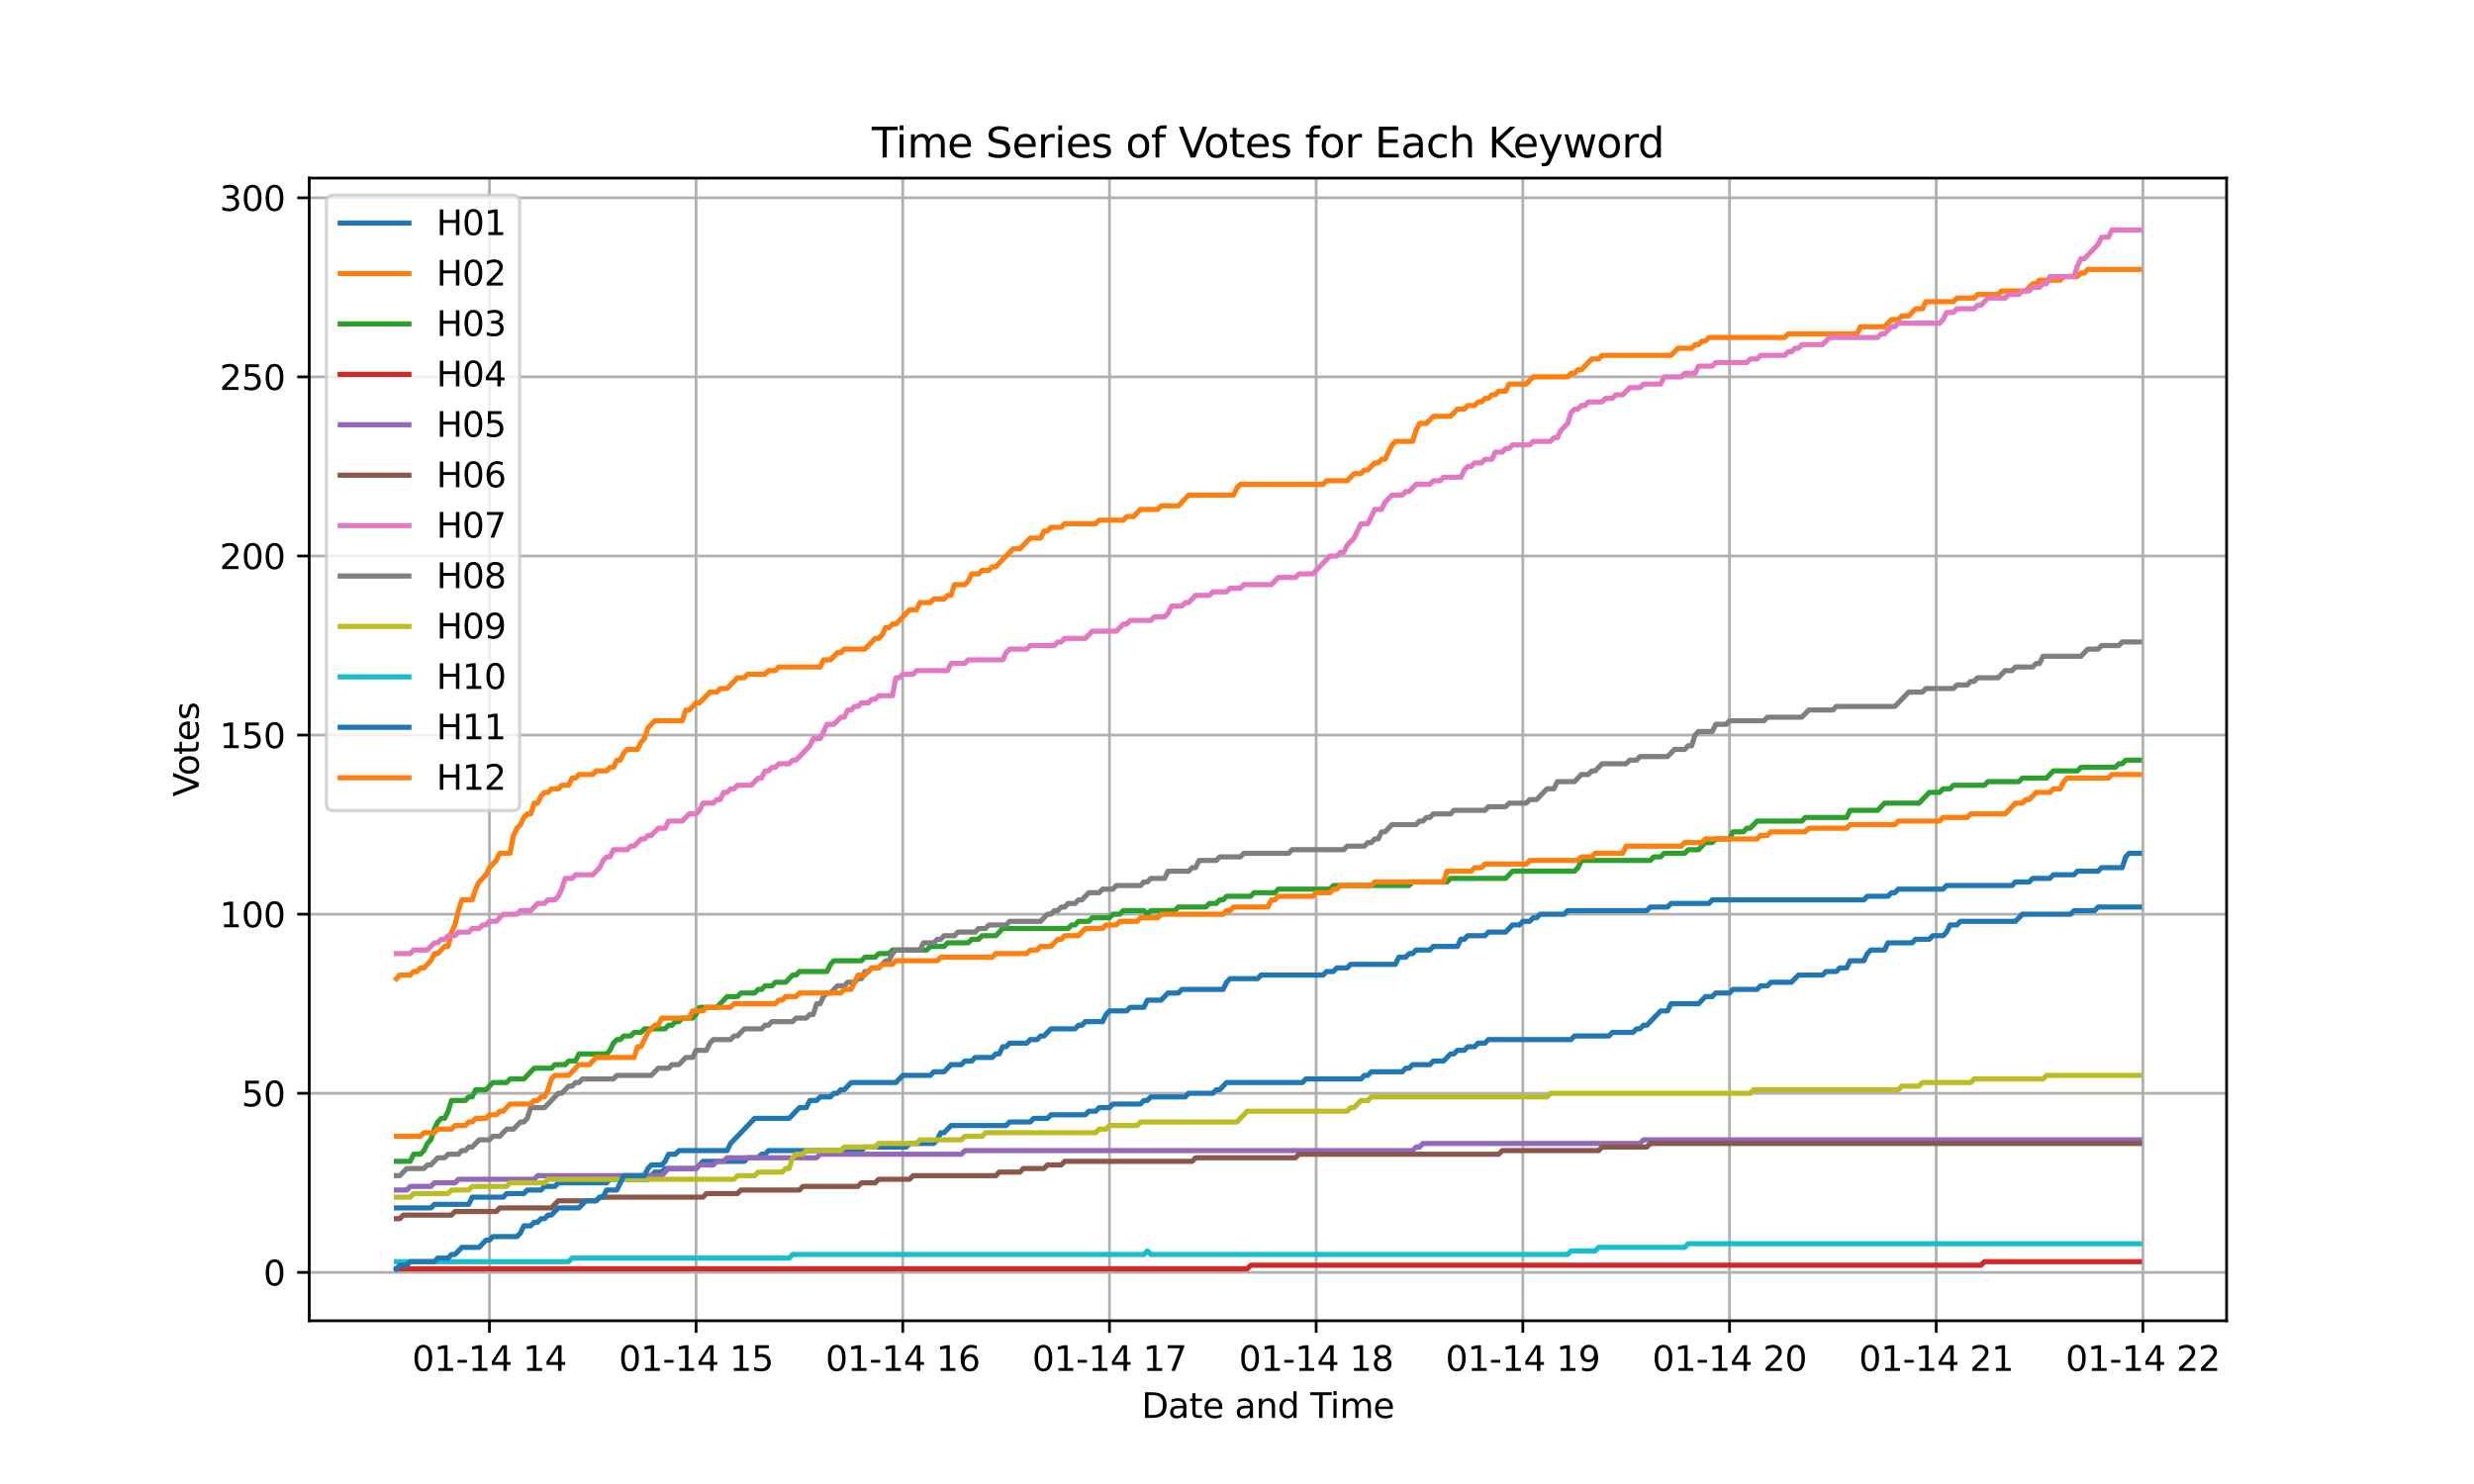 <?xml version="1.0" encoding="utf-8" standalone="no"?>
<!DOCTYPE svg PUBLIC "-//W3C//DTD SVG 1.1//EN"
  "http://www.w3.org/Graphics/SVG/1.1/DTD/svg11.dtd">
<svg xmlns:xlink="http://www.w3.org/1999/xlink" width="720pt" height="432pt" viewBox="0 0 720 432" xmlns="http://www.w3.org/2000/svg" version="1.1">
 <defs>
  <style type="text/css">*{stroke-linejoin: round; stroke-linecap: butt}</style>
 </defs>
 <g id="figure_1">
  <g id="patch_1">
   <path d="M 0 432 
L 720 432 
L 720 0 
L 0 0 
z
" style="fill: #ffffff"/>
  </g>
  <g id="axes_1">
   <g id="patch_2">
    <path d="M 90 384.48 
L 648 384.48 
L 648 51.84 
L 90 51.84 
z
" style="fill: #ffffff"/>
   </g>
   <g id="matplotlib.axis_1">
    <g id="xtick_1">
     <g id="line2d_1">
      <path d="M 142.432 384.48 
L 142.432 51.84 
" clip-path="url(#p25d5e2b77e)" style="fill: none; stroke: #b0b0b0; stroke-width: 0.8; stroke-linecap: square"/>
     </g>
     <g id="line2d_2">
      <defs>
       <path id="mca4e2038de" d="M 0 0 
L 0 3.5 
" style="stroke: #000000; stroke-width: 0.8"/>
      </defs>
      <g>
       <use xlink:href="#mca4e2038de" x="142.432" y="384.48" style="stroke: #000000; stroke-width: 0.8"/>
      </g>
     </g>
     <g id="text_1">
      <!-- 01-14 14 -->
      <g transform="translate(119.951 399.078) scale(0.1 -0.1)">
       <defs>
        <path id="DejaVuSans-30" d="M 2034 4250 
Q 1547 4250 1301 3770 
Q 1056 3291 1056 2328 
Q 1056 1369 1301 889 
Q 1547 409 2034 409 
Q 2525 409 2770 889 
Q 3016 1369 3016 2328 
Q 3016 3291 2770 3770 
Q 2525 4250 2034 4250 
z
M 2034 4750 
Q 2819 4750 3233 4129 
Q 3647 3509 3647 2328 
Q 3647 1150 3233 529 
Q 2819 -91 2034 -91 
Q 1250 -91 836 529 
Q 422 1150 422 2328 
Q 422 3509 836 4129 
Q 1250 4750 2034 4750 
z
" transform="scale(0.016)"/>
        <path id="DejaVuSans-31" d="M 794 531 
L 1825 531 
L 1825 4091 
L 703 3866 
L 703 4441 
L 1819 4666 
L 2450 4666 
L 2450 531 
L 3481 531 
L 3481 0 
L 794 0 
L 794 531 
z
" transform="scale(0.016)"/>
        <path id="DejaVuSans-2d" d="M 313 2009 
L 1997 2009 
L 1997 1497 
L 313 1497 
L 313 2009 
z
" transform="scale(0.016)"/>
        <path id="DejaVuSans-34" d="M 2419 4116 
L 825 1625 
L 2419 1625 
L 2419 4116 
z
M 2253 4666 
L 3047 4666 
L 3047 1625 
L 3713 1625 
L 3713 1100 
L 3047 1100 
L 3047 0 
L 2419 0 
L 2419 1100 
L 313 1100 
L 313 1709 
L 2253 4666 
z
" transform="scale(0.016)"/>
        <path id="DejaVuSans-20" transform="scale(0.016)"/>
       </defs>
       <use xlink:href="#DejaVuSans-30"/>
       <use xlink:href="#DejaVuSans-31" transform="translate(63.623 0)"/>
       <use xlink:href="#DejaVuSans-2d" transform="translate(127.246 0)"/>
       <use xlink:href="#DejaVuSans-31" transform="translate(163.33 0)"/>
       <use xlink:href="#DejaVuSans-34" transform="translate(226.953 0)"/>
       <use xlink:href="#DejaVuSans-20" transform="translate(290.576 0)"/>
       <use xlink:href="#DejaVuSans-31" transform="translate(322.363 0)"/>
       <use xlink:href="#DejaVuSans-34" transform="translate(385.986 0)"/>
      </g>
     </g>
    </g>
    <g id="xtick_2">
     <g id="line2d_3">
      <path d="M 202.582 384.48 
L 202.582 51.84 
" clip-path="url(#p25d5e2b77e)" style="fill: none; stroke: #b0b0b0; stroke-width: 0.8; stroke-linecap: square"/>
     </g>
     <g id="line2d_4">
      <g>
       <use xlink:href="#mca4e2038de" x="202.582" y="384.48" style="stroke: #000000; stroke-width: 0.8"/>
      </g>
     </g>
     <g id="text_2">
      <!-- 01-14 15 -->
      <g transform="translate(180.102 399.078) scale(0.1 -0.1)">
       <defs>
        <path id="DejaVuSans-35" d="M 691 4666 
L 3169 4666 
L 3169 4134 
L 1269 4134 
L 1269 2991 
Q 1406 3038 1543 3061 
Q 1681 3084 1819 3084 
Q 2600 3084 3056 2656 
Q 3513 2228 3513 1497 
Q 3513 744 3044 326 
Q 2575 -91 1722 -91 
Q 1428 -91 1123 -41 
Q 819 9 494 109 
L 494 744 
Q 775 591 1075 516 
Q 1375 441 1709 441 
Q 2250 441 2565 725 
Q 2881 1009 2881 1497 
Q 2881 1984 2565 2268 
Q 2250 2553 1709 2553 
Q 1456 2553 1204 2497 
Q 953 2441 691 2322 
L 691 4666 
z
" transform="scale(0.016)"/>
       </defs>
       <use xlink:href="#DejaVuSans-30"/>
       <use xlink:href="#DejaVuSans-31" transform="translate(63.623 0)"/>
       <use xlink:href="#DejaVuSans-2d" transform="translate(127.246 0)"/>
       <use xlink:href="#DejaVuSans-31" transform="translate(163.33 0)"/>
       <use xlink:href="#DejaVuSans-34" transform="translate(226.953 0)"/>
       <use xlink:href="#DejaVuSans-20" transform="translate(290.576 0)"/>
       <use xlink:href="#DejaVuSans-31" transform="translate(322.363 0)"/>
       <use xlink:href="#DejaVuSans-35" transform="translate(385.986 0)"/>
      </g>
     </g>
    </g>
    <g id="xtick_3">
     <g id="line2d_5">
      <path d="M 262.733 384.48 
L 262.733 51.84 
" clip-path="url(#p25d5e2b77e)" style="fill: none; stroke: #b0b0b0; stroke-width: 0.8; stroke-linecap: square"/>
     </g>
     <g id="line2d_6">
      <g>
       <use xlink:href="#mca4e2038de" x="262.733" y="384.48" style="stroke: #000000; stroke-width: 0.8"/>
      </g>
     </g>
     <g id="text_3">
      <!-- 01-14 16 -->
      <g transform="translate(240.253 399.078) scale(0.1 -0.1)">
       <defs>
        <path id="DejaVuSans-36" d="M 2113 2584 
Q 1688 2584 1439 2293 
Q 1191 2003 1191 1497 
Q 1191 994 1439 701 
Q 1688 409 2113 409 
Q 2538 409 2786 701 
Q 3034 994 3034 1497 
Q 3034 2003 2786 2293 
Q 2538 2584 2113 2584 
z
M 3366 4563 
L 3366 3988 
Q 3128 4100 2886 4159 
Q 2644 4219 2406 4219 
Q 1781 4219 1451 3797 
Q 1122 3375 1075 2522 
Q 1259 2794 1537 2939 
Q 1816 3084 2150 3084 
Q 2853 3084 3261 2657 
Q 3669 2231 3669 1497 
Q 3669 778 3244 343 
Q 2819 -91 2113 -91 
Q 1303 -91 875 529 
Q 447 1150 447 2328 
Q 447 3434 972 4092 
Q 1497 4750 2381 4750 
Q 2619 4750 2861 4703 
Q 3103 4656 3366 4563 
z
" transform="scale(0.016)"/>
       </defs>
       <use xlink:href="#DejaVuSans-30"/>
       <use xlink:href="#DejaVuSans-31" transform="translate(63.623 0)"/>
       <use xlink:href="#DejaVuSans-2d" transform="translate(127.246 0)"/>
       <use xlink:href="#DejaVuSans-31" transform="translate(163.33 0)"/>
       <use xlink:href="#DejaVuSans-34" transform="translate(226.953 0)"/>
       <use xlink:href="#DejaVuSans-20" transform="translate(290.576 0)"/>
       <use xlink:href="#DejaVuSans-31" transform="translate(322.363 0)"/>
       <use xlink:href="#DejaVuSans-36" transform="translate(385.986 0)"/>
      </g>
     </g>
    </g>
    <g id="xtick_4">
     <g id="line2d_7">
      <path d="M 322.884 384.48 
L 322.884 51.84 
" clip-path="url(#p25d5e2b77e)" style="fill: none; stroke: #b0b0b0; stroke-width: 0.8; stroke-linecap: square"/>
     </g>
     <g id="line2d_8">
      <g>
       <use xlink:href="#mca4e2038de" x="322.884" y="384.48" style="stroke: #000000; stroke-width: 0.8"/>
      </g>
     </g>
     <g id="text_4">
      <!-- 01-14 17 -->
      <g transform="translate(300.404 399.078) scale(0.1 -0.1)">
       <defs>
        <path id="DejaVuSans-37" d="M 525 4666 
L 3525 4666 
L 3525 4397 
L 1831 0 
L 1172 0 
L 2766 4134 
L 525 4134 
L 525 4666 
z
" transform="scale(0.016)"/>
       </defs>
       <use xlink:href="#DejaVuSans-30"/>
       <use xlink:href="#DejaVuSans-31" transform="translate(63.623 0)"/>
       <use xlink:href="#DejaVuSans-2d" transform="translate(127.246 0)"/>
       <use xlink:href="#DejaVuSans-31" transform="translate(163.33 0)"/>
       <use xlink:href="#DejaVuSans-34" transform="translate(226.953 0)"/>
       <use xlink:href="#DejaVuSans-20" transform="translate(290.576 0)"/>
       <use xlink:href="#DejaVuSans-31" transform="translate(322.363 0)"/>
       <use xlink:href="#DejaVuSans-37" transform="translate(385.986 0)"/>
      </g>
     </g>
    </g>
    <g id="xtick_5">
     <g id="line2d_9">
      <path d="M 383.035 384.48 
L 383.035 51.84 
" clip-path="url(#p25d5e2b77e)" style="fill: none; stroke: #b0b0b0; stroke-width: 0.8; stroke-linecap: square"/>
     </g>
     <g id="line2d_10">
      <g>
       <use xlink:href="#mca4e2038de" x="383.035" y="384.48" style="stroke: #000000; stroke-width: 0.8"/>
      </g>
     </g>
     <g id="text_5">
      <!-- 01-14 18 -->
      <g transform="translate(360.555 399.078) scale(0.1 -0.1)">
       <defs>
        <path id="DejaVuSans-38" d="M 2034 2216 
Q 1584 2216 1326 1975 
Q 1069 1734 1069 1313 
Q 1069 891 1326 650 
Q 1584 409 2034 409 
Q 2484 409 2743 651 
Q 3003 894 3003 1313 
Q 3003 1734 2745 1975 
Q 2488 2216 2034 2216 
z
M 1403 2484 
Q 997 2584 770 2862 
Q 544 3141 544 3541 
Q 544 4100 942 4425 
Q 1341 4750 2034 4750 
Q 2731 4750 3128 4425 
Q 3525 4100 3525 3541 
Q 3525 3141 3298 2862 
Q 3072 2584 2669 2484 
Q 3125 2378 3379 2068 
Q 3634 1759 3634 1313 
Q 3634 634 3220 271 
Q 2806 -91 2034 -91 
Q 1263 -91 848 271 
Q 434 634 434 1313 
Q 434 1759 690 2068 
Q 947 2378 1403 2484 
z
M 1172 3481 
Q 1172 3119 1398 2916 
Q 1625 2713 2034 2713 
Q 2441 2713 2670 2916 
Q 2900 3119 2900 3481 
Q 2900 3844 2670 4047 
Q 2441 4250 2034 4250 
Q 1625 4250 1398 4047 
Q 1172 3844 1172 3481 
z
" transform="scale(0.016)"/>
       </defs>
       <use xlink:href="#DejaVuSans-30"/>
       <use xlink:href="#DejaVuSans-31" transform="translate(63.623 0)"/>
       <use xlink:href="#DejaVuSans-2d" transform="translate(127.246 0)"/>
       <use xlink:href="#DejaVuSans-31" transform="translate(163.33 0)"/>
       <use xlink:href="#DejaVuSans-34" transform="translate(226.953 0)"/>
       <use xlink:href="#DejaVuSans-20" transform="translate(290.576 0)"/>
       <use xlink:href="#DejaVuSans-31" transform="translate(322.363 0)"/>
       <use xlink:href="#DejaVuSans-38" transform="translate(385.986 0)"/>
      </g>
     </g>
    </g>
    <g id="xtick_6">
     <g id="line2d_11">
      <path d="M 443.186 384.48 
L 443.186 51.84 
" clip-path="url(#p25d5e2b77e)" style="fill: none; stroke: #b0b0b0; stroke-width: 0.8; stroke-linecap: square"/>
     </g>
     <g id="line2d_12">
      <g>
       <use xlink:href="#mca4e2038de" x="443.186" y="384.48" style="stroke: #000000; stroke-width: 0.8"/>
      </g>
     </g>
     <g id="text_6">
      <!-- 01-14 19 -->
      <g transform="translate(420.706 399.078) scale(0.1 -0.1)">
       <defs>
        <path id="DejaVuSans-39" d="M 703 97 
L 703 672 
Q 941 559 1184 500 
Q 1428 441 1663 441 
Q 2288 441 2617 861 
Q 2947 1281 2994 2138 
Q 2813 1869 2534 1725 
Q 2256 1581 1919 1581 
Q 1219 1581 811 2004 
Q 403 2428 403 3163 
Q 403 3881 828 4315 
Q 1253 4750 1959 4750 
Q 2769 4750 3195 4129 
Q 3622 3509 3622 2328 
Q 3622 1225 3098 567 
Q 2575 -91 1691 -91 
Q 1453 -91 1209 -44 
Q 966 3 703 97 
z
M 1959 2075 
Q 2384 2075 2632 2365 
Q 2881 2656 2881 3163 
Q 2881 3666 2632 3958 
Q 2384 4250 1959 4250 
Q 1534 4250 1286 3958 
Q 1038 3666 1038 3163 
Q 1038 2656 1286 2365 
Q 1534 2075 1959 2075 
z
" transform="scale(0.016)"/>
       </defs>
       <use xlink:href="#DejaVuSans-30"/>
       <use xlink:href="#DejaVuSans-31" transform="translate(63.623 0)"/>
       <use xlink:href="#DejaVuSans-2d" transform="translate(127.246 0)"/>
       <use xlink:href="#DejaVuSans-31" transform="translate(163.33 0)"/>
       <use xlink:href="#DejaVuSans-34" transform="translate(226.953 0)"/>
       <use xlink:href="#DejaVuSans-20" transform="translate(290.576 0)"/>
       <use xlink:href="#DejaVuSans-31" transform="translate(322.363 0)"/>
       <use xlink:href="#DejaVuSans-39" transform="translate(385.986 0)"/>
      </g>
     </g>
    </g>
    <g id="xtick_7">
     <g id="line2d_13">
      <path d="M 503.337 384.48 
L 503.337 51.84 
" clip-path="url(#p25d5e2b77e)" style="fill: none; stroke: #b0b0b0; stroke-width: 0.8; stroke-linecap: square"/>
     </g>
     <g id="line2d_14">
      <g>
       <use xlink:href="#mca4e2038de" x="503.337" y="384.48" style="stroke: #000000; stroke-width: 0.8"/>
      </g>
     </g>
     <g id="text_7">
      <!-- 01-14 20 -->
      <g transform="translate(480.857 399.078) scale(0.1 -0.1)">
       <defs>
        <path id="DejaVuSans-32" d="M 1228 531 
L 3431 531 
L 3431 0 
L 469 0 
L 469 531 
Q 828 903 1448 1529 
Q 2069 2156 2228 2338 
Q 2531 2678 2651 2914 
Q 2772 3150 2772 3378 
Q 2772 3750 2511 3984 
Q 2250 4219 1831 4219 
Q 1534 4219 1204 4116 
Q 875 4013 500 3803 
L 500 4441 
Q 881 4594 1212 4672 
Q 1544 4750 1819 4750 
Q 2544 4750 2975 4387 
Q 3406 4025 3406 3419 
Q 3406 3131 3298 2873 
Q 3191 2616 2906 2266 
Q 2828 2175 2409 1742 
Q 1991 1309 1228 531 
z
" transform="scale(0.016)"/>
       </defs>
       <use xlink:href="#DejaVuSans-30"/>
       <use xlink:href="#DejaVuSans-31" transform="translate(63.623 0)"/>
       <use xlink:href="#DejaVuSans-2d" transform="translate(127.246 0)"/>
       <use xlink:href="#DejaVuSans-31" transform="translate(163.33 0)"/>
       <use xlink:href="#DejaVuSans-34" transform="translate(226.953 0)"/>
       <use xlink:href="#DejaVuSans-20" transform="translate(290.576 0)"/>
       <use xlink:href="#DejaVuSans-32" transform="translate(322.363 0)"/>
       <use xlink:href="#DejaVuSans-30" transform="translate(385.986 0)"/>
      </g>
     </g>
    </g>
    <g id="xtick_8">
     <g id="line2d_15">
      <path d="M 563.488 384.48 
L 563.488 51.84 
" clip-path="url(#p25d5e2b77e)" style="fill: none; stroke: #b0b0b0; stroke-width: 0.8; stroke-linecap: square"/>
     </g>
     <g id="line2d_16">
      <g>
       <use xlink:href="#mca4e2038de" x="563.488" y="384.48" style="stroke: #000000; stroke-width: 0.8"/>
      </g>
     </g>
     <g id="text_8">
      <!-- 01-14 21 -->
      <g transform="translate(541.007 399.078) scale(0.1 -0.1)">
       <use xlink:href="#DejaVuSans-30"/>
       <use xlink:href="#DejaVuSans-31" transform="translate(63.623 0)"/>
       <use xlink:href="#DejaVuSans-2d" transform="translate(127.246 0)"/>
       <use xlink:href="#DejaVuSans-31" transform="translate(163.33 0)"/>
       <use xlink:href="#DejaVuSans-34" transform="translate(226.953 0)"/>
       <use xlink:href="#DejaVuSans-20" transform="translate(290.576 0)"/>
       <use xlink:href="#DejaVuSans-32" transform="translate(322.363 0)"/>
       <use xlink:href="#DejaVuSans-31" transform="translate(385.986 0)"/>
      </g>
     </g>
    </g>
    <g id="xtick_9">
     <g id="line2d_17">
      <path d="M 623.639 384.48 
L 623.639 51.84 
" clip-path="url(#p25d5e2b77e)" style="fill: none; stroke: #b0b0b0; stroke-width: 0.8; stroke-linecap: square"/>
     </g>
     <g id="line2d_18">
      <g>
       <use xlink:href="#mca4e2038de" x="623.639" y="384.48" style="stroke: #000000; stroke-width: 0.8"/>
      </g>
     </g>
     <g id="text_9">
      <!-- 01-14 22 -->
      <g transform="translate(601.158 399.078) scale(0.1 -0.1)">
       <use xlink:href="#DejaVuSans-30"/>
       <use xlink:href="#DejaVuSans-31" transform="translate(63.623 0)"/>
       <use xlink:href="#DejaVuSans-2d" transform="translate(127.246 0)"/>
       <use xlink:href="#DejaVuSans-31" transform="translate(163.33 0)"/>
       <use xlink:href="#DejaVuSans-34" transform="translate(226.953 0)"/>
       <use xlink:href="#DejaVuSans-20" transform="translate(290.576 0)"/>
       <use xlink:href="#DejaVuSans-32" transform="translate(322.363 0)"/>
       <use xlink:href="#DejaVuSans-32" transform="translate(385.986 0)"/>
      </g>
     </g>
    </g>
    <g id="text_10">
     <!-- Date and Time -->
     <g transform="translate(332.23 412.757) scale(0.1 -0.1)">
      <defs>
       <path id="DejaVuSans-44" d="M 1259 4147 
L 1259 519 
L 2022 519 
Q 2988 519 3436 956 
Q 3884 1394 3884 2338 
Q 3884 3275 3436 3711 
Q 2988 4147 2022 4147 
L 1259 4147 
z
M 628 4666 
L 1925 4666 
Q 3281 4666 3915 4102 
Q 4550 3538 4550 2338 
Q 4550 1131 3912 565 
Q 3275 0 1925 0 
L 628 0 
L 628 4666 
z
" transform="scale(0.016)"/>
       <path id="DejaVuSans-61" d="M 2194 1759 
Q 1497 1759 1228 1600 
Q 959 1441 959 1056 
Q 959 750 1161 570 
Q 1363 391 1709 391 
Q 2188 391 2477 730 
Q 2766 1069 2766 1631 
L 2766 1759 
L 2194 1759 
z
M 3341 1997 
L 3341 0 
L 2766 0 
L 2766 531 
Q 2569 213 2275 61 
Q 1981 -91 1556 -91 
Q 1019 -91 701 211 
Q 384 513 384 1019 
Q 384 1609 779 1909 
Q 1175 2209 1959 2209 
L 2766 2209 
L 2766 2266 
Q 2766 2663 2505 2880 
Q 2244 3097 1772 3097 
Q 1472 3097 1187 3025 
Q 903 2953 641 2809 
L 641 3341 
Q 956 3463 1253 3523 
Q 1550 3584 1831 3584 
Q 2591 3584 2966 3190 
Q 3341 2797 3341 1997 
z
" transform="scale(0.016)"/>
       <path id="DejaVuSans-74" d="M 1172 4494 
L 1172 3500 
L 2356 3500 
L 2356 3053 
L 1172 3053 
L 1172 1153 
Q 1172 725 1289 603 
Q 1406 481 1766 481 
L 2356 481 
L 2356 0 
L 1766 0 
Q 1100 0 847 248 
Q 594 497 594 1153 
L 594 3053 
L 172 3053 
L 172 3500 
L 594 3500 
L 594 4494 
L 1172 4494 
z
" transform="scale(0.016)"/>
       <path id="DejaVuSans-65" d="M 3597 1894 
L 3597 1613 
L 953 1613 
Q 991 1019 1311 708 
Q 1631 397 2203 397 
Q 2534 397 2845 478 
Q 3156 559 3463 722 
L 3463 178 
Q 3153 47 2828 -22 
Q 2503 -91 2169 -91 
Q 1331 -91 842 396 
Q 353 884 353 1716 
Q 353 2575 817 3079 
Q 1281 3584 2069 3584 
Q 2775 3584 3186 3129 
Q 3597 2675 3597 1894 
z
M 3022 2063 
Q 3016 2534 2758 2815 
Q 2500 3097 2075 3097 
Q 1594 3097 1305 2825 
Q 1016 2553 972 2059 
L 3022 2063 
z
" transform="scale(0.016)"/>
       <path id="DejaVuSans-6e" d="M 3513 2113 
L 3513 0 
L 2938 0 
L 2938 2094 
Q 2938 2591 2744 2837 
Q 2550 3084 2163 3084 
Q 1697 3084 1428 2787 
Q 1159 2491 1159 1978 
L 1159 0 
L 581 0 
L 581 3500 
L 1159 3500 
L 1159 2956 
Q 1366 3272 1645 3428 
Q 1925 3584 2291 3584 
Q 2894 3584 3203 3211 
Q 3513 2838 3513 2113 
z
" transform="scale(0.016)"/>
       <path id="DejaVuSans-64" d="M 2906 2969 
L 2906 4863 
L 3481 4863 
L 3481 0 
L 2906 0 
L 2906 525 
Q 2725 213 2448 61 
Q 2172 -91 1784 -91 
Q 1150 -91 751 415 
Q 353 922 353 1747 
Q 353 2572 751 3078 
Q 1150 3584 1784 3584 
Q 2172 3584 2448 3432 
Q 2725 3281 2906 2969 
z
M 947 1747 
Q 947 1113 1208 752 
Q 1469 391 1925 391 
Q 2381 391 2643 752 
Q 2906 1113 2906 1747 
Q 2906 2381 2643 2742 
Q 2381 3103 1925 3103 
Q 1469 3103 1208 2742 
Q 947 2381 947 1747 
z
" transform="scale(0.016)"/>
       <path id="DejaVuSans-54" d="M -19 4666 
L 3928 4666 
L 3928 4134 
L 2272 4134 
L 2272 0 
L 1638 0 
L 1638 4134 
L -19 4134 
L -19 4666 
z
" transform="scale(0.016)"/>
       <path id="DejaVuSans-69" d="M 603 3500 
L 1178 3500 
L 1178 0 
L 603 0 
L 603 3500 
z
M 603 4863 
L 1178 4863 
L 1178 4134 
L 603 4134 
L 603 4863 
z
" transform="scale(0.016)"/>
       <path id="DejaVuSans-6d" d="M 3328 2828 
Q 3544 3216 3844 3400 
Q 4144 3584 4550 3584 
Q 5097 3584 5394 3201 
Q 5691 2819 5691 2113 
L 5691 0 
L 5113 0 
L 5113 2094 
Q 5113 2597 4934 2840 
Q 4756 3084 4391 3084 
Q 3944 3084 3684 2787 
Q 3425 2491 3425 1978 
L 3425 0 
L 2847 0 
L 2847 2094 
Q 2847 2600 2669 2842 
Q 2491 3084 2119 3084 
Q 1678 3084 1418 2786 
Q 1159 2488 1159 1978 
L 1159 0 
L 581 0 
L 581 3500 
L 1159 3500 
L 1159 2956 
Q 1356 3278 1631 3431 
Q 1906 3584 2284 3584 
Q 2666 3584 2933 3390 
Q 3200 3197 3328 2828 
z
" transform="scale(0.016)"/>
      </defs>
      <use xlink:href="#DejaVuSans-44"/>
      <use xlink:href="#DejaVuSans-61" transform="translate(77.002 0)"/>
      <use xlink:href="#DejaVuSans-74" transform="translate(138.281 0)"/>
      <use xlink:href="#DejaVuSans-65" transform="translate(177.49 0)"/>
      <use xlink:href="#DejaVuSans-20" transform="translate(239.014 0)"/>
      <use xlink:href="#DejaVuSans-61" transform="translate(270.801 0)"/>
      <use xlink:href="#DejaVuSans-6e" transform="translate(332.08 0)"/>
      <use xlink:href="#DejaVuSans-64" transform="translate(395.459 0)"/>
      <use xlink:href="#DejaVuSans-20" transform="translate(458.936 0)"/>
      <use xlink:href="#DejaVuSans-54" transform="translate(490.723 0)"/>
      <use xlink:href="#DejaVuSans-69" transform="translate(548.682 0)"/>
      <use xlink:href="#DejaVuSans-6d" transform="translate(576.465 0)"/>
      <use xlink:href="#DejaVuSans-65" transform="translate(673.877 0)"/>
     </g>
    </g>
   </g>
   <g id="matplotlib.axis_2">
    <g id="ytick_1">
     <g id="line2d_19">
      <path d="M 90 370.403 
L 648 370.403 
" clip-path="url(#p25d5e2b77e)" style="fill: none; stroke: #b0b0b0; stroke-width: 0.8; stroke-linecap: square"/>
     </g>
     <g id="line2d_20">
      <defs>
       <path id="m6ef6f95ce8" d="M 0 0 
L -3.5 0 
" style="stroke: #000000; stroke-width: 0.8"/>
      </defs>
      <g>
       <use xlink:href="#m6ef6f95ce8" x="90" y="370.403" style="stroke: #000000; stroke-width: 0.8"/>
      </g>
     </g>
     <g id="text_11">
      <!-- 0 -->
      <g transform="translate(76.638 374.202) scale(0.1 -0.1)">
       <use xlink:href="#DejaVuSans-30"/>
      </g>
     </g>
    </g>
    <g id="ytick_2">
     <g id="line2d_21">
      <path d="M 90 318.265 
L 648 318.265 
" clip-path="url(#p25d5e2b77e)" style="fill: none; stroke: #b0b0b0; stroke-width: 0.8; stroke-linecap: square"/>
     </g>
     <g id="line2d_22">
      <g>
       <use xlink:href="#m6ef6f95ce8" x="90" y="318.265" style="stroke: #000000; stroke-width: 0.8"/>
      </g>
     </g>
     <g id="text_12">
      <!-- 50 -->
      <g transform="translate(70.275 322.064) scale(0.1 -0.1)">
       <use xlink:href="#DejaVuSans-35"/>
       <use xlink:href="#DejaVuSans-30" transform="translate(63.623 0)"/>
      </g>
     </g>
    </g>
    <g id="ytick_3">
     <g id="line2d_23">
      <path d="M 90 266.127 
L 648 266.127 
" clip-path="url(#p25d5e2b77e)" style="fill: none; stroke: #b0b0b0; stroke-width: 0.8; stroke-linecap: square"/>
     </g>
     <g id="line2d_24">
      <g>
       <use xlink:href="#m6ef6f95ce8" x="90" y="266.127" style="stroke: #000000; stroke-width: 0.8"/>
      </g>
     </g>
     <g id="text_13">
      <!-- 100 -->
      <g transform="translate(63.913 269.926) scale(0.1 -0.1)">
       <use xlink:href="#DejaVuSans-31"/>
       <use xlink:href="#DejaVuSans-30" transform="translate(63.623 0)"/>
       <use xlink:href="#DejaVuSans-30" transform="translate(127.246 0)"/>
      </g>
     </g>
    </g>
    <g id="ytick_4">
     <g id="line2d_25">
      <path d="M 90 213.989 
L 648 213.989 
" clip-path="url(#p25d5e2b77e)" style="fill: none; stroke: #b0b0b0; stroke-width: 0.8; stroke-linecap: square"/>
     </g>
     <g id="line2d_26">
      <g>
       <use xlink:href="#m6ef6f95ce8" x="90" y="213.989" style="stroke: #000000; stroke-width: 0.8"/>
      </g>
     </g>
     <g id="text_14">
      <!-- 150 -->
      <g transform="translate(63.913 217.788) scale(0.1 -0.1)">
       <use xlink:href="#DejaVuSans-31"/>
       <use xlink:href="#DejaVuSans-35" transform="translate(63.623 0)"/>
       <use xlink:href="#DejaVuSans-30" transform="translate(127.246 0)"/>
      </g>
     </g>
    </g>
    <g id="ytick_5">
     <g id="line2d_27">
      <path d="M 90 161.851 
L 648 161.851 
" clip-path="url(#p25d5e2b77e)" style="fill: none; stroke: #b0b0b0; stroke-width: 0.8; stroke-linecap: square"/>
     </g>
     <g id="line2d_28">
      <g>
       <use xlink:href="#m6ef6f95ce8" x="90" y="161.851" style="stroke: #000000; stroke-width: 0.8"/>
      </g>
     </g>
     <g id="text_15">
      <!-- 200 -->
      <g transform="translate(63.913 165.65) scale(0.1 -0.1)">
       <use xlink:href="#DejaVuSans-32"/>
       <use xlink:href="#DejaVuSans-30" transform="translate(63.623 0)"/>
       <use xlink:href="#DejaVuSans-30" transform="translate(127.246 0)"/>
      </g>
     </g>
    </g>
    <g id="ytick_6">
     <g id="line2d_29">
      <path d="M 90 109.713 
L 648 109.713 
" clip-path="url(#p25d5e2b77e)" style="fill: none; stroke: #b0b0b0; stroke-width: 0.8; stroke-linecap: square"/>
     </g>
     <g id="line2d_30">
      <g>
       <use xlink:href="#m6ef6f95ce8" x="90" y="109.713" style="stroke: #000000; stroke-width: 0.8"/>
      </g>
     </g>
     <g id="text_16">
      <!-- 250 -->
      <g transform="translate(63.913 113.512) scale(0.1 -0.1)">
       <use xlink:href="#DejaVuSans-32"/>
       <use xlink:href="#DejaVuSans-35" transform="translate(63.623 0)"/>
       <use xlink:href="#DejaVuSans-30" transform="translate(127.246 0)"/>
      </g>
     </g>
    </g>
    <g id="ytick_7">
     <g id="line2d_31">
      <path d="M 90 57.575 
L 648 57.575 
" clip-path="url(#p25d5e2b77e)" style="fill: none; stroke: #b0b0b0; stroke-width: 0.8; stroke-linecap: square"/>
     </g>
     <g id="line2d_32">
      <g>
       <use xlink:href="#m6ef6f95ce8" x="90" y="57.575" style="stroke: #000000; stroke-width: 0.8"/>
      </g>
     </g>
     <g id="text_17">
      <!-- 300 -->
      <g transform="translate(63.913 61.374) scale(0.1 -0.1)">
       <defs>
        <path id="DejaVuSans-33" d="M 2597 2516 
Q 3050 2419 3304 2112 
Q 3559 1806 3559 1356 
Q 3559 666 3084 287 
Q 2609 -91 1734 -91 
Q 1441 -91 1130 -33 
Q 819 25 488 141 
L 488 750 
Q 750 597 1062 519 
Q 1375 441 1716 441 
Q 2309 441 2620 675 
Q 2931 909 2931 1356 
Q 2931 1769 2642 2001 
Q 2353 2234 1838 2234 
L 1294 2234 
L 1294 2753 
L 1863 2753 
Q 2328 2753 2575 2939 
Q 2822 3125 2822 3475 
Q 2822 3834 2567 4026 
Q 2313 4219 1838 4219 
Q 1578 4219 1281 4162 
Q 984 4106 628 3988 
L 628 4550 
Q 988 4650 1302 4700 
Q 1616 4750 1894 4750 
Q 2613 4750 3031 4423 
Q 3450 4097 3450 3541 
Q 3450 3153 3228 2886 
Q 3006 2619 2597 2516 
z
" transform="scale(0.016)"/>
       </defs>
       <use xlink:href="#DejaVuSans-33"/>
       <use xlink:href="#DejaVuSans-30" transform="translate(63.623 0)"/>
       <use xlink:href="#DejaVuSans-30" transform="translate(127.246 0)"/>
      </g>
     </g>
    </g>
    <g id="text_18">
     <!-- Votes -->
     <g transform="translate(57.833 231.894) rotate(-90) scale(0.1 -0.1)">
      <defs>
       <path id="DejaVuSans-56" d="M 1831 0 
L 50 4666 
L 709 4666 
L 2188 738 
L 3669 4666 
L 4325 4666 
L 2547 0 
L 1831 0 
z
" transform="scale(0.016)"/>
       <path id="DejaVuSans-6f" d="M 1959 3097 
Q 1497 3097 1228 2736 
Q 959 2375 959 1747 
Q 959 1119 1226 758 
Q 1494 397 1959 397 
Q 2419 397 2687 759 
Q 2956 1122 2956 1747 
Q 2956 2369 2687 2733 
Q 2419 3097 1959 3097 
z
M 1959 3584 
Q 2709 3584 3137 3096 
Q 3566 2609 3566 1747 
Q 3566 888 3137 398 
Q 2709 -91 1959 -91 
Q 1206 -91 779 398 
Q 353 888 353 1747 
Q 353 2609 779 3096 
Q 1206 3584 1959 3584 
z
" transform="scale(0.016)"/>
       <path id="DejaVuSans-73" d="M 2834 3397 
L 2834 2853 
Q 2591 2978 2328 3040 
Q 2066 3103 1784 3103 
Q 1356 3103 1142 2972 
Q 928 2841 928 2578 
Q 928 2378 1081 2264 
Q 1234 2150 1697 2047 
L 1894 2003 
Q 2506 1872 2764 1633 
Q 3022 1394 3022 966 
Q 3022 478 2636 193 
Q 2250 -91 1575 -91 
Q 1294 -91 989 -36 
Q 684 19 347 128 
L 347 722 
Q 666 556 975 473 
Q 1284 391 1588 391 
Q 1994 391 2212 530 
Q 2431 669 2431 922 
Q 2431 1156 2273 1281 
Q 2116 1406 1581 1522 
L 1381 1569 
Q 847 1681 609 1914 
Q 372 2147 372 2553 
Q 372 3047 722 3315 
Q 1072 3584 1716 3584 
Q 2034 3584 2315 3537 
Q 2597 3491 2834 3397 
z
" transform="scale(0.016)"/>
      </defs>
      <use xlink:href="#DejaVuSans-56"/>
      <use xlink:href="#DejaVuSans-6f" transform="translate(60.658 0)"/>
      <use xlink:href="#DejaVuSans-74" transform="translate(121.84 0)"/>
      <use xlink:href="#DejaVuSans-65" transform="translate(161.049 0)"/>
      <use xlink:href="#DejaVuSans-73" transform="translate(222.572 0)"/>
     </g>
    </g>
   </g>
   <g id="line2d_33">
    <path d="M 115.364 351.633 
L 125.389 351.633 
L 126.391 350.59 
L 136.416 350.59 
L 137.419 348.505 
L 146.442 348.505 
L 147.444 347.462 
L 152.457 347.462 
L 153.459 346.419 
L 157.469 346.419 
L 158.472 345.377 
L 161.479 345.377 
L 162.482 344.334 
L 176.517 344.334 
L 177.52 343.291 
L 188.547 343.291 
L 190.552 341.206 
L 192.557 341.206 
L 193.56 340.163 
L 202.582 340.163 
L 204.587 338.077 
L 216.618 338.077 
L 217.62 337.034 
L 220.628 337.034 
L 221.63 335.992 
L 222.633 335.992 
L 223.635 334.949 
L 250.703 334.949 
L 251.706 333.906 
L 263.736 333.906 
L 264.738 332.863 
L 271.756 332.863 
L 272.759 331.821 
L 273.761 329.735 
L 274.764 329.735 
L 276.769 327.65 
L 292.809 327.65 
L 293.811 326.607 
L 299.826 326.607 
L 300.829 325.564 
L 304.839 325.564 
L 305.842 324.521 
L 315.867 324.521 
L 316.869 323.479 
L 318.874 323.479 
L 319.877 322.436 
L 322.884 322.436 
L 323.887 321.393 
L 331.907 321.393 
L 332.909 320.35 
L 333.912 320.35 
L 334.914 319.308 
L 344.94 319.308 
L 345.942 318.265 
L 352.96 318.265 
L 353.962 317.222 
L 354.965 317.222 
L 356.97 315.137 
L 379.025 315.137 
L 380.028 314.094 
L 396.068 314.094 
L 397.07 313.051 
L 398.073 313.051 
L 399.075 312.008 
L 408.098 312.008 
L 409.101 310.966 
L 410.103 310.966 
L 411.106 309.923 
L 416.118 309.923 
L 417.121 308.88 
L 420.128 308.88 
L 422.133 306.794 
L 423.136 306.794 
L 424.138 305.752 
L 426.143 305.752 
L 427.146 304.709 
L 429.151 304.709 
L 430.153 303.666 
L 432.158 303.666 
L 433.161 302.623 
L 457.221 302.623 
L 458.224 301.581 
L 468.249 301.581 
L 469.252 300.538 
L 475.267 300.538 
L 476.269 299.495 
L 477.272 299.495 
L 478.274 298.452 
L 479.277 298.452 
L 483.287 294.281 
L 485.292 294.281 
L 486.294 292.196 
L 494.314 292.196 
L 496.319 290.11 
L 498.324 290.11 
L 499.327 289.068 
L 503.337 289.068 
L 504.34 288.025 
L 511.357 288.025 
L 512.36 286.982 
L 514.365 286.982 
L 515.367 285.939 
L 521.382 285.939 
L 523.387 283.854 
L 530.405 283.854 
L 531.407 282.811 
L 534.415 282.811 
L 535.418 281.768 
L 537.423 281.768 
L 538.425 279.683 
L 542.435 279.683 
L 543.438 277.597 
L 544.44 276.554 
L 548.45 276.554 
L 549.453 274.469 
L 556.47 274.469 
L 557.473 273.426 
L 561.483 273.426 
L 562.485 272.383 
L 565.493 272.383 
L 566.496 271.341 
L 567.498 269.255 
L 569.503 269.255 
L 570.506 268.212 
L 586.546 268.212 
L 588.551 266.127 
L 602.586 266.127 
L 603.589 265.084 
L 609.604 265.084 
L 610.606 264.041 
L 622.636 264.041 
L 622.636 264.041 
" clip-path="url(#p25d5e2b77e)" style="fill: none; stroke: #1f77b4; stroke-width: 1.5; stroke-linecap: square"/>
   </g>
   <g id="line2d_34">
    <path d="M 115.364 284.897 
L 116.366 283.854 
L 119.374 283.854 
L 120.376 282.811 
L 121.379 282.811 
L 122.381 281.768 
L 123.384 281.768 
L 125.389 279.683 
L 126.391 277.597 
L 127.394 277.597 
L 129.399 275.512 
L 130.401 275.512 
L 131.404 271.341 
L 132.406 269.255 
L 133.409 265.084 
L 134.411 261.956 
L 137.419 261.956 
L 138.421 258.828 
L 139.424 256.742 
L 141.429 254.657 
L 142.432 252.571 
L 144.437 250.486 
L 145.439 248.4 
L 148.447 248.4 
L 149.449 243.186 
L 150.452 241.101 
L 151.454 240.058 
L 152.457 237.972 
L 153.459 236.93 
L 154.462 236.93 
L 155.464 233.801 
L 156.467 233.801 
L 157.469 231.716 
L 158.472 230.673 
L 159.474 230.673 
L 160.477 229.63 
L 162.482 229.63 
L 163.484 228.588 
L 165.489 228.588 
L 166.492 226.502 
L 167.494 226.502 
L 168.497 225.459 
L 172.507 225.459 
L 173.51 224.417 
L 176.517 224.417 
L 177.52 223.374 
L 178.522 223.374 
L 179.525 221.288 
L 180.527 221.288 
L 181.53 219.203 
L 182.532 218.16 
L 185.54 218.16 
L 186.542 216.074 
L 187.545 215.032 
L 188.547 211.903 
L 190.552 209.818 
L 198.572 209.818 
L 199.575 206.69 
L 200.577 206.69 
L 202.582 204.604 
L 203.585 204.604 
L 206.593 201.476 
L 208.598 201.476 
L 209.6 200.433 
L 211.605 200.433 
L 214.613 197.305 
L 216.618 197.305 
L 217.62 196.262 
L 222.633 196.262 
L 223.635 195.219 
L 225.64 195.219 
L 226.643 194.177 
L 238.673 194.177 
L 239.676 192.091 
L 241.681 192.091 
L 243.686 190.006 
L 244.688 190.006 
L 245.691 188.963 
L 251.706 188.963 
L 254.713 185.834 
L 255.716 185.834 
L 256.718 184.792 
L 257.721 182.706 
L 258.723 182.706 
L 259.726 181.663 
L 260.728 181.663 
L 264.738 177.492 
L 266.743 177.492 
L 267.746 175.407 
L 270.754 175.407 
L 271.756 174.364 
L 274.764 174.364 
L 275.766 173.321 
L 276.769 173.321 
L 277.771 170.193 
L 280.779 170.193 
L 281.781 169.15 
L 282.784 167.065 
L 284.789 167.065 
L 285.791 166.022 
L 287.796 166.022 
L 288.799 164.979 
L 289.801 164.979 
L 294.814 159.766 
L 296.819 159.766 
L 299.826 156.637 
L 302.834 156.637 
L 303.837 154.552 
L 304.839 154.552 
L 305.842 153.509 
L 308.849 153.509 
L 309.852 152.466 
L 318.874 152.466 
L 319.877 151.423 
L 326.894 151.423 
L 327.897 150.381 
L 329.902 150.381 
L 331.907 148.295 
L 336.92 148.295 
L 337.922 147.252 
L 342.935 147.252 
L 345.942 144.124 
L 358.975 144.124 
L 359.977 142.039 
L 360.98 140.996 
L 385.04 140.996 
L 386.043 139.953 
L 392.058 139.953 
L 394.063 137.868 
L 396.068 137.868 
L 397.07 136.825 
L 398.073 136.825 
L 400.078 134.739 
L 401.08 134.739 
L 402.083 133.697 
L 403.086 133.697 
L 405.091 129.526 
L 406.093 128.483 
L 411.106 128.483 
L 412.108 125.354 
L 413.111 123.269 
L 415.116 123.269 
L 417.121 121.183 
L 422.133 121.183 
L 424.138 119.098 
L 426.143 119.098 
L 427.146 118.055 
L 429.151 118.055 
L 430.153 117.012 
L 431.156 117.012 
L 432.158 115.97 
L 433.161 115.97 
L 434.163 114.927 
L 435.166 114.927 
L 436.169 113.884 
L 438.174 113.884 
L 439.176 111.799 
L 444.189 111.799 
L 446.194 109.713 
L 456.219 109.713 
L 457.221 108.67 
L 458.224 108.67 
L 459.226 107.628 
L 460.229 107.628 
L 463.236 104.499 
L 465.241 104.499 
L 466.244 103.457 
L 486.294 103.457 
L 488.299 101.371 
L 492.309 101.371 
L 493.312 100.328 
L 494.314 100.328 
L 495.317 99.286 
L 496.319 99.286 
L 497.322 98.243 
L 519.377 98.243 
L 520.38 97.2 
L 540.43 97.2 
L 541.433 95.114 
L 548.45 95.114 
L 550.455 93.029 
L 552.46 93.029 
L 553.463 91.986 
L 555.468 91.986 
L 557.473 89.901 
L 559.478 89.901 
L 560.48 87.815 
L 568.501 87.815 
L 569.503 86.772 
L 574.516 86.772 
L 575.518 85.73 
L 581.533 85.73 
L 582.536 84.687 
L 589.553 84.687 
L 591.558 82.601 
L 592.561 82.601 
L 593.563 81.559 
L 599.579 81.559 
L 600.581 80.516 
L 604.591 80.516 
L 605.594 79.473 
L 606.596 79.473 
L 607.599 78.43 
L 622.636 78.43 
L 622.636 78.43 
" clip-path="url(#p25d5e2b77e)" style="fill: none; stroke: #ff7f0e; stroke-width: 1.5; stroke-linecap: square"/>
   </g>
   <g id="line2d_35">
    <path d="M 115.364 338.077 
L 119.374 338.077 
L 120.376 335.992 
L 122.381 335.992 
L 123.384 334.949 
L 124.386 332.863 
L 125.389 331.821 
L 126.391 328.692 
L 127.394 326.607 
L 128.396 325.564 
L 129.399 325.564 
L 130.401 323.479 
L 131.404 320.35 
L 135.414 320.35 
L 136.416 319.308 
L 137.419 319.308 
L 138.421 317.222 
L 141.429 317.222 
L 143.434 315.137 
L 147.444 315.137 
L 148.447 314.094 
L 152.457 314.094 
L 155.464 310.966 
L 160.477 310.966 
L 161.479 309.923 
L 164.487 309.923 
L 165.489 308.88 
L 167.494 308.88 
L 168.497 306.794 
L 176.517 306.794 
L 177.52 305.752 
L 178.522 303.666 
L 179.525 302.623 
L 180.527 302.623 
L 181.53 301.581 
L 183.535 301.581 
L 184.537 300.538 
L 186.542 300.538 
L 187.545 299.495 
L 193.56 299.495 
L 194.562 298.452 
L 195.565 298.452 
L 196.567 297.41 
L 197.57 297.41 
L 198.572 296.367 
L 201.58 296.367 
L 202.582 295.324 
L 203.585 293.239 
L 208.598 293.239 
L 211.605 290.11 
L 214.613 290.11 
L 215.615 289.068 
L 219.625 289.068 
L 220.628 288.025 
L 221.63 288.025 
L 222.633 286.982 
L 224.638 286.982 
L 225.64 285.939 
L 228.648 285.939 
L 230.653 283.854 
L 231.655 283.854 
L 232.658 282.811 
L 240.678 282.811 
L 241.681 280.726 
L 242.683 279.683 
L 250.703 279.683 
L 251.706 278.64 
L 254.713 278.64 
L 255.716 277.597 
L 258.723 277.597 
L 259.726 276.554 
L 269.751 276.554 
L 270.754 275.512 
L 274.764 275.512 
L 275.766 274.469 
L 281.781 274.469 
L 282.784 273.426 
L 284.789 273.426 
L 285.791 272.383 
L 289.801 272.383 
L 291.806 270.298 
L 310.854 270.298 
L 311.857 269.255 
L 312.859 269.255 
L 313.862 268.212 
L 316.869 268.212 
L 317.872 267.17 
L 322.884 267.17 
L 323.887 266.127 
L 325.892 266.127 
L 326.894 265.084 
L 332.909 265.084 
L 333.912 266.127 
L 334.914 265.084 
L 341.932 265.084 
L 342.935 264.041 
L 350.955 264.041 
L 351.957 262.999 
L 353.962 262.999 
L 354.965 261.956 
L 355.967 261.956 
L 356.97 260.913 
L 363.987 260.913 
L 364.99 259.87 
L 371.005 259.87 
L 372.008 258.828 
L 387.045 258.828 
L 388.048 257.785 
L 410.103 257.785 
L 411.106 256.742 
L 421.131 256.742 
L 422.133 255.699 
L 438.174 255.699 
L 440.179 253.614 
L 458.224 253.614 
L 459.226 252.571 
L 460.229 250.486 
L 480.279 250.486 
L 481.282 249.443 
L 483.287 249.443 
L 484.289 248.4 
L 490.304 248.4 
L 491.307 247.357 
L 494.314 247.357 
L 496.319 245.272 
L 498.324 245.272 
L 499.327 244.229 
L 503.337 244.229 
L 504.34 242.143 
L 507.347 242.143 
L 508.35 241.101 
L 509.352 241.101 
L 511.357 239.015 
L 524.39 239.015 
L 525.392 237.972 
L 537.423 237.972 
L 538.425 235.887 
L 546.445 235.887 
L 548.45 233.801 
L 558.475 233.801 
L 561.483 230.673 
L 564.49 230.673 
L 565.493 229.63 
L 567.498 229.63 
L 568.501 228.588 
L 577.523 228.588 
L 578.526 227.545 
L 587.548 227.545 
L 588.551 226.502 
L 595.568 226.502 
L 597.573 224.417 
L 604.591 224.417 
L 605.594 223.374 
L 615.619 223.374 
L 616.621 222.331 
L 617.624 222.331 
L 618.626 221.288 
L 622.636 221.288 
L 622.636 221.288 
" clip-path="url(#p25d5e2b77e)" style="fill: none; stroke: #2ca02c; stroke-width: 1.5; stroke-linecap: square"/>
   </g>
   <g id="line2d_36">
    <path d="M 115.364 369.36 
L 362.985 369.36 
L 363.987 368.317 
L 576.521 368.317 
L 577.523 367.274 
L 622.636 367.274 
L 622.636 367.274 
" clip-path="url(#p25d5e2b77e)" style="fill: none; stroke: #d62728; stroke-width: 1.5; stroke-linecap: square"/>
   </g>
   <g id="line2d_37">
    <path d="M 115.364 346.419 
L 118.371 346.419 
L 119.374 345.377 
L 125.389 345.377 
L 126.391 344.334 
L 132.406 344.334 
L 133.409 343.291 
L 155.464 343.291 
L 156.467 342.248 
L 192.557 342.248 
L 194.562 340.163 
L 202.582 340.163 
L 203.585 339.12 
L 207.595 339.12 
L 208.598 338.077 
L 210.603 338.077 
L 211.605 337.034 
L 237.67 337.034 
L 238.673 335.992 
L 279.776 335.992 
L 280.779 334.949 
L 411.106 334.949 
L 412.108 333.906 
L 413.111 333.906 
L 414.113 332.863 
L 477.272 332.863 
L 478.274 331.821 
L 622.636 331.821 
L 622.636 331.821 
" clip-path="url(#p25d5e2b77e)" style="fill: none; stroke: #9467bd; stroke-width: 1.5; stroke-linecap: square"/>
   </g>
   <g id="line2d_38">
    <path d="M 115.364 354.761 
L 116.366 354.761 
L 117.369 353.719 
L 131.404 353.719 
L 132.406 352.676 
L 144.437 352.676 
L 145.439 351.633 
L 160.477 351.633 
L 162.482 349.548 
L 173.51 349.548 
L 174.512 348.505 
L 204.587 348.505 
L 205.59 347.462 
L 214.613 347.462 
L 215.615 346.419 
L 232.658 346.419 
L 233.66 345.377 
L 249.701 345.377 
L 250.703 344.334 
L 254.713 344.334 
L 255.716 343.291 
L 264.738 343.291 
L 265.741 342.248 
L 289.801 342.248 
L 290.804 341.206 
L 296.819 341.206 
L 297.821 340.163 
L 303.837 340.163 
L 304.839 339.12 
L 308.849 339.12 
L 309.852 338.077 
L 346.945 338.077 
L 347.947 337.034 
L 377.02 337.034 
L 378.023 335.992 
L 436.169 335.992 
L 437.171 334.949 
L 465.241 334.949 
L 466.244 333.906 
L 479.277 333.906 
L 480.279 332.863 
L 622.636 332.863 
L 622.636 332.863 
" clip-path="url(#p25d5e2b77e)" style="fill: none; stroke: #8c564b; stroke-width: 1.5; stroke-linecap: square"/>
   </g>
   <g id="line2d_39">
    <path d="M 115.364 277.597 
L 119.374 277.597 
L 120.376 276.554 
L 124.386 276.554 
L 126.391 274.469 
L 127.394 274.469 
L 128.396 273.426 
L 129.399 273.426 
L 130.401 272.383 
L 132.406 272.383 
L 133.409 271.341 
L 136.416 271.341 
L 137.419 270.298 
L 139.424 270.298 
L 140.427 269.255 
L 141.429 269.255 
L 142.432 268.212 
L 144.437 268.212 
L 146.442 266.127 
L 150.452 266.127 
L 151.454 265.084 
L 154.462 265.084 
L 156.467 262.999 
L 158.472 262.999 
L 159.474 261.956 
L 161.479 261.956 
L 162.482 260.913 
L 163.484 258.828 
L 164.487 255.699 
L 166.492 255.699 
L 167.494 254.657 
L 172.507 254.657 
L 174.512 252.571 
L 175.515 250.486 
L 176.517 249.443 
L 177.52 249.443 
L 178.522 247.357 
L 182.532 247.357 
L 183.535 246.314 
L 184.537 246.314 
L 186.542 244.229 
L 187.545 244.229 
L 188.547 243.186 
L 189.55 243.186 
L 191.555 241.101 
L 193.56 241.101 
L 194.562 239.015 
L 198.572 239.015 
L 200.577 236.93 
L 202.582 236.93 
L 203.585 235.887 
L 204.587 233.801 
L 207.595 233.801 
L 208.598 232.759 
L 209.6 232.759 
L 210.603 230.673 
L 211.605 230.673 
L 212.608 229.63 
L 213.61 229.63 
L 214.613 228.588 
L 218.623 228.588 
L 220.628 226.502 
L 221.63 226.502 
L 222.633 224.417 
L 223.635 224.417 
L 224.638 223.374 
L 225.64 223.374 
L 226.643 222.331 
L 229.65 222.331 
L 230.653 221.288 
L 231.655 221.288 
L 235.665 217.117 
L 236.668 215.032 
L 238.673 215.032 
L 240.678 210.861 
L 242.683 210.861 
L 244.688 208.775 
L 245.691 208.775 
L 246.693 206.69 
L 247.696 206.69 
L 248.698 205.647 
L 249.701 205.647 
L 250.703 204.604 
L 252.708 204.604 
L 253.711 203.561 
L 254.713 203.561 
L 255.716 202.519 
L 259.726 202.519 
L 260.728 197.305 
L 261.731 197.305 
L 262.733 196.262 
L 265.741 196.262 
L 266.743 195.219 
L 275.766 195.219 
L 276.769 193.134 
L 280.779 193.134 
L 281.781 192.091 
L 291.806 192.091 
L 292.809 190.006 
L 293.811 188.963 
L 298.824 188.963 
L 299.826 187.92 
L 306.844 187.92 
L 307.847 186.877 
L 308.849 186.877 
L 309.852 185.834 
L 315.867 185.834 
L 317.872 183.749 
L 324.889 183.749 
L 326.894 181.663 
L 327.897 181.663 
L 328.899 180.621 
L 334.914 180.621 
L 335.917 179.578 
L 338.925 179.578 
L 339.927 178.535 
L 340.93 176.45 
L 343.937 176.45 
L 344.94 175.407 
L 345.942 175.407 
L 347.947 173.321 
L 351.957 173.321 
L 352.96 172.279 
L 356.97 172.279 
L 357.972 171.236 
L 360.98 171.236 
L 361.982 170.193 
L 370.003 170.193 
L 372.008 168.108 
L 377.02 168.108 
L 378.023 167.065 
L 382.033 167.065 
L 387.045 161.851 
L 389.05 161.851 
L 390.053 160.808 
L 391.055 160.808 
L 392.058 158.723 
L 394.063 156.637 
L 396.068 152.466 
L 398.073 152.466 
L 400.078 148.295 
L 402.083 148.295 
L 403.086 146.21 
L 405.091 144.124 
L 408.098 144.124 
L 409.101 143.081 
L 410.103 143.081 
L 412.108 140.996 
L 416.118 140.996 
L 417.121 139.953 
L 419.126 139.953 
L 420.128 138.91 
L 425.141 138.91 
L 426.143 136.825 
L 427.146 135.782 
L 428.148 135.782 
L 429.151 134.739 
L 431.156 134.739 
L 432.158 133.697 
L 434.163 133.697 
L 435.166 131.611 
L 437.171 131.611 
L 438.174 130.568 
L 439.176 130.568 
L 440.179 129.526 
L 445.191 129.526 
L 446.194 128.483 
L 451.206 128.483 
L 452.209 127.44 
L 453.211 127.44 
L 454.214 125.354 
L 456.219 123.269 
L 457.221 120.141 
L 458.224 119.098 
L 459.226 119.098 
L 460.229 118.055 
L 461.231 118.055 
L 462.234 117.012 
L 466.244 117.012 
L 467.246 115.97 
L 469.252 115.97 
L 470.254 114.927 
L 472.259 114.927 
L 474.264 112.841 
L 477.272 112.841 
L 478.274 111.799 
L 483.287 111.799 
L 484.289 109.713 
L 489.302 109.713 
L 490.304 108.67 
L 493.312 108.67 
L 494.314 106.585 
L 498.324 106.585 
L 499.327 105.542 
L 508.35 105.542 
L 509.352 104.499 
L 511.357 104.499 
L 512.36 103.457 
L 519.377 103.457 
L 520.38 102.414 
L 521.382 102.414 
L 522.385 101.371 
L 523.387 101.371 
L 524.39 100.328 
L 530.405 100.328 
L 532.41 98.243 
L 546.445 98.243 
L 547.448 97.2 
L 548.45 97.2 
L 550.455 95.114 
L 551.458 95.114 
L 552.46 94.072 
L 564.49 94.072 
L 565.493 93.029 
L 566.496 90.943 
L 568.501 90.943 
L 569.503 89.901 
L 574.516 89.901 
L 575.518 88.858 
L 576.521 88.858 
L 578.526 86.772 
L 583.538 86.772 
L 584.541 85.73 
L 587.548 85.73 
L 588.551 84.687 
L 590.556 84.687 
L 591.558 83.644 
L 593.563 83.644 
L 594.566 82.601 
L 595.568 82.601 
L 596.571 80.516 
L 603.589 80.516 
L 604.591 77.388 
L 605.594 75.302 
L 606.596 75.302 
L 610.606 71.131 
L 611.609 69.046 
L 613.614 69.046 
L 614.616 66.96 
L 622.636 66.96 
L 622.636 66.96 
" clip-path="url(#p25d5e2b77e)" style="fill: none; stroke: #e377c2; stroke-width: 1.5; stroke-linecap: square"/>
   </g>
   <g id="line2d_40">
    <path d="M 115.364 342.248 
L 116.366 342.248 
L 118.371 340.163 
L 123.384 340.163 
L 124.386 339.12 
L 125.389 339.12 
L 127.394 337.034 
L 129.399 337.034 
L 130.401 335.992 
L 133.409 335.992 
L 134.411 334.949 
L 135.414 334.949 
L 136.416 333.906 
L 137.419 333.906 
L 139.424 331.821 
L 142.432 331.821 
L 143.434 330.778 
L 145.439 330.778 
L 147.444 328.692 
L 149.449 328.692 
L 151.454 326.607 
L 152.457 326.607 
L 153.459 325.564 
L 154.462 322.436 
L 158.472 322.436 
L 162.482 318.265 
L 163.484 318.265 
L 165.489 316.179 
L 166.492 316.179 
L 167.494 315.137 
L 168.497 315.137 
L 169.499 314.094 
L 178.522 314.094 
L 179.525 313.051 
L 189.55 313.051 
L 191.555 310.966 
L 194.562 310.966 
L 195.565 309.923 
L 197.57 309.923 
L 199.575 307.837 
L 201.58 307.837 
L 202.582 305.752 
L 205.59 305.752 
L 206.593 303.666 
L 207.595 302.623 
L 212.608 302.623 
L 213.61 301.581 
L 214.613 301.581 
L 216.618 299.495 
L 221.63 299.495 
L 222.633 298.452 
L 223.635 298.452 
L 224.638 297.41 
L 230.653 297.41 
L 231.655 296.367 
L 234.663 296.367 
L 235.665 295.324 
L 236.668 295.324 
L 237.67 292.196 
L 238.673 292.196 
L 239.676 290.11 
L 240.678 289.068 
L 241.681 289.068 
L 243.686 286.982 
L 245.691 286.982 
L 246.693 285.939 
L 248.698 285.939 
L 249.701 284.897 
L 250.703 284.897 
L 251.706 282.811 
L 252.708 282.811 
L 253.711 281.768 
L 255.716 281.768 
L 257.721 279.683 
L 258.723 279.683 
L 259.726 277.597 
L 260.728 276.554 
L 267.746 276.554 
L 268.748 274.469 
L 271.756 274.469 
L 272.759 273.426 
L 273.761 273.426 
L 274.764 272.383 
L 277.771 272.383 
L 278.774 271.341 
L 283.786 271.341 
L 284.789 270.298 
L 286.794 270.298 
L 287.796 269.255 
L 292.809 269.255 
L 293.811 268.212 
L 302.834 268.212 
L 304.839 266.127 
L 305.842 266.127 
L 306.844 265.084 
L 307.847 265.084 
L 308.849 264.041 
L 309.852 264.041 
L 310.854 262.999 
L 312.859 262.999 
L 313.862 261.956 
L 314.864 261.956 
L 316.869 259.87 
L 319.877 259.87 
L 320.879 258.828 
L 323.887 258.828 
L 324.889 257.785 
L 331.907 257.785 
L 332.909 256.742 
L 333.912 256.742 
L 334.914 255.699 
L 338.925 255.699 
L 339.927 253.614 
L 345.942 253.614 
L 346.945 252.571 
L 347.947 252.571 
L 348.95 250.486 
L 353.962 250.486 
L 354.965 249.443 
L 360.98 249.443 
L 361.982 248.4 
L 375.015 248.4 
L 376.018 247.357 
L 391.055 247.357 
L 392.058 246.314 
L 397.07 246.314 
L 398.073 245.272 
L 399.075 245.272 
L 400.078 244.229 
L 401.08 244.229 
L 402.083 242.143 
L 403.086 242.143 
L 405.091 240.058 
L 412.108 240.058 
L 413.111 239.015 
L 414.113 239.015 
L 415.116 237.972 
L 416.118 237.972 
L 417.121 236.93 
L 422.133 236.93 
L 423.136 235.887 
L 432.158 235.887 
L 433.161 234.844 
L 438.174 234.844 
L 439.176 233.801 
L 444.189 233.801 
L 445.191 232.759 
L 447.196 232.759 
L 450.204 229.63 
L 452.209 229.63 
L 453.211 227.545 
L 458.224 227.545 
L 460.229 225.459 
L 462.234 225.459 
L 463.236 224.417 
L 464.239 224.417 
L 466.244 222.331 
L 473.262 222.331 
L 474.264 221.288 
L 476.269 221.288 
L 477.272 220.246 
L 485.292 220.246 
L 487.297 218.16 
L 490.304 218.16 
L 491.307 217.117 
L 492.309 217.117 
L 493.312 213.989 
L 494.314 212.946 
L 498.324 212.946 
L 499.327 210.861 
L 502.335 210.861 
L 503.337 209.818 
L 513.362 209.818 
L 514.365 208.775 
L 524.39 208.775 
L 526.395 206.69 
L 533.413 206.69 
L 534.415 205.647 
L 551.458 205.647 
L 555.468 201.476 
L 559.478 201.476 
L 560.48 200.433 
L 568.501 200.433 
L 569.503 199.39 
L 572.511 199.39 
L 573.513 198.348 
L 574.516 198.348 
L 575.518 197.305 
L 581.533 197.305 
L 583.538 195.219 
L 585.543 195.219 
L 586.546 194.177 
L 591.558 194.177 
L 592.561 193.134 
L 593.563 193.134 
L 594.566 191.048 
L 605.594 191.048 
L 607.599 188.963 
L 610.606 188.963 
L 611.609 187.92 
L 616.621 187.92 
L 617.624 186.877 
L 622.636 186.877 
L 622.636 186.877 
" clip-path="url(#p25d5e2b77e)" style="fill: none; stroke: #7f7f7f; stroke-width: 1.5; stroke-linecap: square"/>
   </g>
   <g id="line2d_41">
    <path d="M 115.364 348.505 
L 119.374 348.505 
L 120.376 347.462 
L 130.401 347.462 
L 131.404 346.419 
L 136.416 346.419 
L 137.419 345.377 
L 147.444 345.377 
L 148.447 344.334 
L 158.472 344.334 
L 159.474 343.291 
L 213.61 343.291 
L 214.613 342.248 
L 219.625 342.248 
L 220.628 341.206 
L 227.645 341.206 
L 228.648 340.163 
L 229.65 340.163 
L 230.653 337.034 
L 231.655 335.992 
L 233.66 335.992 
L 234.663 334.949 
L 244.688 334.949 
L 245.691 333.906 
L 254.713 333.906 
L 255.716 332.863 
L 266.743 332.863 
L 267.746 331.821 
L 279.776 331.821 
L 280.779 330.778 
L 285.791 330.778 
L 286.794 329.735 
L 318.874 329.735 
L 319.877 328.692 
L 321.882 328.692 
L 322.884 327.65 
L 330.904 327.65 
L 331.907 326.607 
L 359.977 326.607 
L 362.985 323.479 
L 392.058 323.479 
L 393.06 322.436 
L 394.063 322.436 
L 396.068 320.35 
L 398.073 320.35 
L 399.075 319.308 
L 450.204 319.308 
L 451.206 318.265 
L 509.352 318.265 
L 510.355 317.222 
L 552.46 317.222 
L 553.463 316.179 
L 558.475 316.179 
L 559.478 315.137 
L 573.513 315.137 
L 574.516 314.094 
L 594.566 314.094 
L 595.568 313.051 
L 622.636 313.051 
L 622.636 313.051 
" clip-path="url(#p25d5e2b77e)" style="fill: none; stroke: #bcbd22; stroke-width: 1.5; stroke-linecap: square"/>
   </g>
   <g id="line2d_42">
    <path d="M 115.364 367.274 
L 165.489 367.274 
L 166.492 366.232 
L 229.65 366.232 
L 230.653 365.189 
L 332.909 365.189 
L 333.912 364.146 
L 334.914 365.189 
L 456.219 365.189 
L 457.221 364.146 
L 464.239 364.146 
L 465.241 363.103 
L 490.304 363.103 
L 491.307 362.061 
L 622.636 362.061 
L 622.636 362.061 
" clip-path="url(#p25d5e2b77e)" style="fill: none; stroke: #17becf; stroke-width: 1.5; stroke-linecap: square"/>
   </g>
   <g id="line2d_43">
    <path d="M 115.364 369.36 
L 116.366 368.317 
L 118.371 368.317 
L 119.374 367.274 
L 126.391 367.274 
L 127.394 366.232 
L 130.401 366.232 
L 131.404 365.189 
L 132.406 365.189 
L 134.411 363.103 
L 139.424 363.103 
L 141.429 361.018 
L 142.432 361.018 
L 143.434 359.975 
L 150.452 359.975 
L 151.454 358.932 
L 152.457 356.847 
L 154.462 356.847 
L 155.464 355.804 
L 156.467 355.804 
L 157.469 354.761 
L 158.472 354.761 
L 159.474 353.719 
L 160.477 353.719 
L 162.482 351.633 
L 168.497 351.633 
L 170.502 349.548 
L 173.51 349.548 
L 174.512 348.505 
L 175.515 348.505 
L 176.517 346.419 
L 179.525 346.419 
L 181.53 342.248 
L 187.545 342.248 
L 188.547 340.163 
L 189.55 339.12 
L 192.557 339.12 
L 193.56 338.077 
L 194.562 335.992 
L 196.567 335.992 
L 197.57 334.949 
L 211.605 334.949 
L 212.608 332.863 
L 219.625 325.564 
L 229.65 325.564 
L 232.658 322.436 
L 234.663 322.436 
L 235.665 320.35 
L 237.67 320.35 
L 238.673 319.308 
L 241.681 319.308 
L 242.683 318.265 
L 243.686 318.265 
L 244.688 317.222 
L 245.691 317.222 
L 247.696 315.137 
L 260.728 315.137 
L 262.733 313.051 
L 270.754 313.051 
L 271.756 312.008 
L 274.764 312.008 
L 276.769 309.923 
L 279.776 309.923 
L 280.779 308.88 
L 282.784 308.88 
L 283.786 307.837 
L 288.799 307.837 
L 289.801 306.794 
L 290.804 306.794 
L 291.806 304.709 
L 292.809 304.709 
L 293.811 303.666 
L 298.824 303.666 
L 299.826 302.623 
L 301.831 302.623 
L 302.834 301.581 
L 303.837 301.581 
L 305.842 299.495 
L 312.859 299.495 
L 313.862 298.452 
L 314.864 298.452 
L 315.867 297.41 
L 320.879 297.41 
L 321.882 295.324 
L 322.884 294.281 
L 327.897 294.281 
L 328.899 293.239 
L 332.909 293.239 
L 333.912 291.153 
L 337.922 291.153 
L 339.927 289.068 
L 342.935 289.068 
L 343.937 288.025 
L 355.967 288.025 
L 356.97 285.939 
L 357.972 284.897 
L 365.992 284.897 
L 366.995 283.854 
L 385.04 283.854 
L 386.043 282.811 
L 388.048 282.811 
L 389.05 281.768 
L 392.058 281.768 
L 393.06 280.726 
L 406.093 280.726 
L 407.096 278.64 
L 409.101 278.64 
L 410.103 277.597 
L 411.106 277.597 
L 412.108 276.554 
L 416.118 276.554 
L 417.121 275.512 
L 424.138 275.512 
L 425.141 273.426 
L 426.143 273.426 
L 427.146 272.383 
L 432.158 272.383 
L 433.161 271.341 
L 438.174 271.341 
L 440.179 269.255 
L 442.184 269.255 
L 443.186 268.212 
L 445.191 268.212 
L 446.194 267.17 
L 447.196 267.17 
L 448.199 266.127 
L 455.216 266.127 
L 456.219 265.084 
L 479.277 265.084 
L 480.279 264.041 
L 485.292 264.041 
L 486.294 262.999 
L 497.322 262.999 
L 498.324 261.956 
L 542.435 261.956 
L 543.438 260.913 
L 549.453 260.913 
L 550.455 259.87 
L 551.458 259.87 
L 552.46 258.828 
L 565.493 258.828 
L 566.496 257.785 
L 585.543 257.785 
L 586.546 256.742 
L 590.556 256.742 
L 591.558 255.699 
L 596.571 255.699 
L 597.573 254.657 
L 603.589 254.657 
L 604.591 253.614 
L 610.606 253.614 
L 611.609 252.571 
L 617.624 252.571 
L 618.626 249.443 
L 619.629 248.4 
L 622.636 248.4 
L 622.636 248.4 
" clip-path="url(#p25d5e2b77e)" style="fill: none; stroke: #1f77b4; stroke-width: 1.5; stroke-linecap: square"/>
   </g>
   <g id="line2d_44">
    <path d="M 115.364 330.778 
L 122.381 330.778 
L 123.384 329.735 
L 126.391 329.735 
L 127.394 328.692 
L 131.404 328.692 
L 132.406 327.65 
L 135.414 327.65 
L 136.416 326.607 
L 137.419 326.607 
L 138.421 325.564 
L 141.429 325.564 
L 142.432 324.521 
L 144.437 324.521 
L 145.439 323.479 
L 146.442 323.479 
L 148.447 321.393 
L 154.462 321.393 
L 155.464 320.35 
L 156.467 320.35 
L 157.469 319.308 
L 158.472 319.308 
L 159.474 317.222 
L 160.477 314.094 
L 161.479 313.051 
L 165.489 313.051 
L 168.497 309.923 
L 171.504 309.923 
L 173.51 307.837 
L 184.537 307.837 
L 185.54 304.709 
L 186.542 304.709 
L 188.547 300.538 
L 190.552 298.452 
L 191.555 298.452 
L 192.557 296.367 
L 200.577 296.367 
L 201.58 294.281 
L 204.587 294.281 
L 205.59 293.239 
L 212.608 293.239 
L 213.61 292.196 
L 225.64 292.196 
L 226.643 291.153 
L 227.645 291.153 
L 228.648 290.11 
L 231.655 290.11 
L 232.658 289.068 
L 244.688 289.068 
L 245.691 288.025 
L 247.696 288.025 
L 249.701 283.854 
L 251.706 283.854 
L 253.711 281.768 
L 255.716 281.768 
L 256.718 280.726 
L 259.726 280.726 
L 260.728 279.683 
L 272.759 279.683 
L 273.761 278.64 
L 288.799 278.64 
L 289.801 277.597 
L 298.824 277.597 
L 299.826 276.554 
L 301.831 276.554 
L 302.834 275.512 
L 305.842 275.512 
L 307.847 273.426 
L 308.849 273.426 
L 309.852 272.383 
L 313.862 272.383 
L 315.867 270.298 
L 320.879 270.298 
L 321.882 269.255 
L 324.889 269.255 
L 325.892 268.212 
L 330.904 268.212 
L 331.907 267.17 
L 336.92 267.17 
L 337.922 266.127 
L 355.967 266.127 
L 356.97 265.084 
L 357.972 265.084 
L 358.975 264.041 
L 369 264.041 
L 370.003 261.956 
L 371.005 261.956 
L 372.008 260.913 
L 382.033 260.913 
L 383.035 259.87 
L 387.045 259.87 
L 388.048 258.828 
L 389.05 258.828 
L 390.053 257.785 
L 399.075 257.785 
L 400.078 256.742 
L 420.128 256.742 
L 421.131 253.614 
L 428.148 253.614 
L 429.151 252.571 
L 431.156 252.571 
L 432.158 251.528 
L 444.189 251.528 
L 445.191 250.486 
L 459.226 250.486 
L 460.229 249.443 
L 463.236 249.443 
L 464.239 248.4 
L 472.259 248.4 
L 473.262 246.314 
L 489.302 246.314 
L 490.304 245.272 
L 495.317 245.272 
L 496.319 244.229 
L 511.357 244.229 
L 512.36 243.186 
L 514.365 243.186 
L 515.367 242.143 
L 525.392 242.143 
L 526.395 241.101 
L 537.423 241.101 
L 538.425 240.058 
L 551.458 240.058 
L 552.46 239.015 
L 564.49 239.015 
L 565.493 237.972 
L 572.511 237.972 
L 573.513 236.93 
L 583.538 236.93 
L 586.546 233.801 
L 588.551 233.801 
L 589.553 232.759 
L 590.556 232.759 
L 592.561 230.673 
L 596.571 230.673 
L 597.573 229.63 
L 599.579 229.63 
L 600.581 227.545 
L 601.584 226.502 
L 613.614 226.502 
L 614.616 225.459 
L 622.636 225.459 
L 622.636 225.459 
" clip-path="url(#p25d5e2b77e)" style="fill: none; stroke: #ff7f0e; stroke-width: 1.5; stroke-linecap: square"/>
   </g>
   <g id="patch_3">
    <path d="M 90 384.48 
L 90 51.84 
" style="fill: none; stroke: #000000; stroke-width: 0.8; stroke-linejoin: miter; stroke-linecap: square"/>
   </g>
   <g id="patch_4">
    <path d="M 648 384.48 
L 648 51.84 
" style="fill: none; stroke: #000000; stroke-width: 0.8; stroke-linejoin: miter; stroke-linecap: square"/>
   </g>
   <g id="patch_5">
    <path d="M 90 384.48 
L 648 384.48 
" style="fill: none; stroke: #000000; stroke-width: 0.8; stroke-linejoin: miter; stroke-linecap: square"/>
   </g>
   <g id="patch_6">
    <path d="M 90 51.84 
L 648 51.84 
" style="fill: none; stroke: #000000; stroke-width: 0.8; stroke-linejoin: miter; stroke-linecap: square"/>
   </g>
   <g id="text_19">
    <!-- Time Series of Votes for Each Keyword -->
    <g transform="translate(253.717 45.84) scale(0.12 -0.12)">
     <defs>
      <path id="DejaVuSans-53" d="M 3425 4513 
L 3425 3897 
Q 3066 4069 2747 4153 
Q 2428 4238 2131 4238 
Q 1616 4238 1336 4038 
Q 1056 3838 1056 3469 
Q 1056 3159 1242 3001 
Q 1428 2844 1947 2747 
L 2328 2669 
Q 3034 2534 3370 2195 
Q 3706 1856 3706 1288 
Q 3706 609 3251 259 
Q 2797 -91 1919 -91 
Q 1588 -91 1214 -16 
Q 841 59 441 206 
L 441 856 
Q 825 641 1194 531 
Q 1563 422 1919 422 
Q 2459 422 2753 634 
Q 3047 847 3047 1241 
Q 3047 1584 2836 1778 
Q 2625 1972 2144 2069 
L 1759 2144 
Q 1053 2284 737 2584 
Q 422 2884 422 3419 
Q 422 4038 858 4394 
Q 1294 4750 2059 4750 
Q 2388 4750 2728 4690 
Q 3069 4631 3425 4513 
z
" transform="scale(0.016)"/>
      <path id="DejaVuSans-72" d="M 2631 2963 
Q 2534 3019 2420 3045 
Q 2306 3072 2169 3072 
Q 1681 3072 1420 2755 
Q 1159 2438 1159 1844 
L 1159 0 
L 581 0 
L 581 3500 
L 1159 3500 
L 1159 2956 
Q 1341 3275 1631 3429 
Q 1922 3584 2338 3584 
Q 2397 3584 2469 3576 
Q 2541 3569 2628 3553 
L 2631 2963 
z
" transform="scale(0.016)"/>
      <path id="DejaVuSans-66" d="M 2375 4863 
L 2375 4384 
L 1825 4384 
Q 1516 4384 1395 4259 
Q 1275 4134 1275 3809 
L 1275 3500 
L 2222 3500 
L 2222 3053 
L 1275 3053 
L 1275 0 
L 697 0 
L 697 3053 
L 147 3053 
L 147 3500 
L 697 3500 
L 697 3744 
Q 697 4328 969 4595 
Q 1241 4863 1831 4863 
L 2375 4863 
z
" transform="scale(0.016)"/>
      <path id="DejaVuSans-45" d="M 628 4666 
L 3578 4666 
L 3578 4134 
L 1259 4134 
L 1259 2753 
L 3481 2753 
L 3481 2222 
L 1259 2222 
L 1259 531 
L 3634 531 
L 3634 0 
L 628 0 
L 628 4666 
z
" transform="scale(0.016)"/>
      <path id="DejaVuSans-63" d="M 3122 3366 
L 3122 2828 
Q 2878 2963 2633 3030 
Q 2388 3097 2138 3097 
Q 1578 3097 1268 2742 
Q 959 2388 959 1747 
Q 959 1106 1268 751 
Q 1578 397 2138 397 
Q 2388 397 2633 464 
Q 2878 531 3122 666 
L 3122 134 
Q 2881 22 2623 -34 
Q 2366 -91 2075 -91 
Q 1284 -91 818 406 
Q 353 903 353 1747 
Q 353 2603 823 3093 
Q 1294 3584 2113 3584 
Q 2378 3584 2631 3529 
Q 2884 3475 3122 3366 
z
" transform="scale(0.016)"/>
      <path id="DejaVuSans-68" d="M 3513 2113 
L 3513 0 
L 2938 0 
L 2938 2094 
Q 2938 2591 2744 2837 
Q 2550 3084 2163 3084 
Q 1697 3084 1428 2787 
Q 1159 2491 1159 1978 
L 1159 0 
L 581 0 
L 581 4863 
L 1159 4863 
L 1159 2956 
Q 1366 3272 1645 3428 
Q 1925 3584 2291 3584 
Q 2894 3584 3203 3211 
Q 3513 2838 3513 2113 
z
" transform="scale(0.016)"/>
      <path id="DejaVuSans-4b" d="M 628 4666 
L 1259 4666 
L 1259 2694 
L 3353 4666 
L 4166 4666 
L 1850 2491 
L 4331 0 
L 3500 0 
L 1259 2247 
L 1259 0 
L 628 0 
L 628 4666 
z
" transform="scale(0.016)"/>
      <path id="DejaVuSans-79" d="M 2059 -325 
Q 1816 -950 1584 -1140 
Q 1353 -1331 966 -1331 
L 506 -1331 
L 506 -850 
L 844 -850 
Q 1081 -850 1212 -737 
Q 1344 -625 1503 -206 
L 1606 56 
L 191 3500 
L 800 3500 
L 1894 763 
L 2988 3500 
L 3597 3500 
L 2059 -325 
z
" transform="scale(0.016)"/>
      <path id="DejaVuSans-77" d="M 269 3500 
L 844 3500 
L 1563 769 
L 2278 3500 
L 2956 3500 
L 3675 769 
L 4391 3500 
L 4966 3500 
L 4050 0 
L 3372 0 
L 2619 2869 
L 1863 0 
L 1184 0 
L 269 3500 
z
" transform="scale(0.016)"/>
     </defs>
     <use xlink:href="#DejaVuSans-54"/>
     <use xlink:href="#DejaVuSans-69" transform="translate(57.959 0)"/>
     <use xlink:href="#DejaVuSans-6d" transform="translate(85.742 0)"/>
     <use xlink:href="#DejaVuSans-65" transform="translate(183.154 0)"/>
     <use xlink:href="#DejaVuSans-20" transform="translate(244.678 0)"/>
     <use xlink:href="#DejaVuSans-53" transform="translate(276.465 0)"/>
     <use xlink:href="#DejaVuSans-65" transform="translate(339.941 0)"/>
     <use xlink:href="#DejaVuSans-72" transform="translate(401.465 0)"/>
     <use xlink:href="#DejaVuSans-69" transform="translate(442.578 0)"/>
     <use xlink:href="#DejaVuSans-65" transform="translate(470.361 0)"/>
     <use xlink:href="#DejaVuSans-73" transform="translate(531.885 0)"/>
     <use xlink:href="#DejaVuSans-20" transform="translate(583.984 0)"/>
     <use xlink:href="#DejaVuSans-6f" transform="translate(615.771 0)"/>
     <use xlink:href="#DejaVuSans-66" transform="translate(676.953 0)"/>
     <use xlink:href="#DejaVuSans-20" transform="translate(712.158 0)"/>
     <use xlink:href="#DejaVuSans-56" transform="translate(743.945 0)"/>
     <use xlink:href="#DejaVuSans-6f" transform="translate(804.604 0)"/>
     <use xlink:href="#DejaVuSans-74" transform="translate(865.785 0)"/>
     <use xlink:href="#DejaVuSans-65" transform="translate(904.994 0)"/>
     <use xlink:href="#DejaVuSans-73" transform="translate(966.518 0)"/>
     <use xlink:href="#DejaVuSans-20" transform="translate(1018.617 0)"/>
     <use xlink:href="#DejaVuSans-66" transform="translate(1050.404 0)"/>
     <use xlink:href="#DejaVuSans-6f" transform="translate(1085.609 0)"/>
     <use xlink:href="#DejaVuSans-72" transform="translate(1146.791 0)"/>
     <use xlink:href="#DejaVuSans-20" transform="translate(1187.904 0)"/>
     <use xlink:href="#DejaVuSans-45" transform="translate(1219.691 0)"/>
     <use xlink:href="#DejaVuSans-61" transform="translate(1282.875 0)"/>
     <use xlink:href="#DejaVuSans-63" transform="translate(1344.154 0)"/>
     <use xlink:href="#DejaVuSans-68" transform="translate(1399.135 0)"/>
     <use xlink:href="#DejaVuSans-20" transform="translate(1462.514 0)"/>
     <use xlink:href="#DejaVuSans-4b" transform="translate(1494.301 0)"/>
     <use xlink:href="#DejaVuSans-65" transform="translate(1554.877 0)"/>
     <use xlink:href="#DejaVuSans-79" transform="translate(1616.4 0)"/>
     <use xlink:href="#DejaVuSans-77" transform="translate(1675.58 0)"/>
     <use xlink:href="#DejaVuSans-6f" transform="translate(1757.367 0)"/>
     <use xlink:href="#DejaVuSans-72" transform="translate(1818.549 0)"/>
     <use xlink:href="#DejaVuSans-64" transform="translate(1857.912 0)"/>
    </g>
   </g>
   <g id="legend_1">
    <g id="patch_7">
     <path d="M 97 235.977 
L 149.245 235.977 
Q 151.245 235.977 151.245 233.977 
L 151.245 58.84 
Q 151.245 56.84 149.245 56.84 
L 97 56.84 
Q 95 56.84 95 58.84 
L 95 233.977 
Q 95 235.977 97 235.977 
z
" style="fill: #ffffff; opacity: 0.8; stroke: #cccccc; stroke-linejoin: miter"/>
    </g>
    <g id="line2d_45">
     <path d="M 99 64.938 
L 109 64.938 
L 119 64.938 
" style="fill: none; stroke: #1f77b4; stroke-width: 1.5; stroke-linecap: square"/>
    </g>
    <g id="text_20">
     <!-- H01 -->
     <g transform="translate(127 68.438) scale(0.1 -0.1)">
      <defs>
       <path id="DejaVuSans-48" d="M 628 4666 
L 1259 4666 
L 1259 2753 
L 3553 2753 
L 3553 4666 
L 4184 4666 
L 4184 0 
L 3553 0 
L 3553 2222 
L 1259 2222 
L 1259 0 
L 628 0 
L 628 4666 
z
" transform="scale(0.016)"/>
      </defs>
      <use xlink:href="#DejaVuSans-48"/>
      <use xlink:href="#DejaVuSans-30" transform="translate(75.195 0)"/>
      <use xlink:href="#DejaVuSans-31" transform="translate(138.818 0)"/>
     </g>
    </g>
    <g id="line2d_46">
     <path d="M 99 79.617 
L 109 79.617 
L 119 79.617 
" style="fill: none; stroke: #ff7f0e; stroke-width: 1.5; stroke-linecap: square"/>
    </g>
    <g id="text_21">
     <!-- H02 -->
     <g transform="translate(127 83.117) scale(0.1 -0.1)">
      <use xlink:href="#DejaVuSans-48"/>
      <use xlink:href="#DejaVuSans-30" transform="translate(75.195 0)"/>
      <use xlink:href="#DejaVuSans-32" transform="translate(138.818 0)"/>
     </g>
    </g>
    <g id="line2d_47">
     <path d="M 99 94.295 
L 109 94.295 
L 119 94.295 
" style="fill: none; stroke: #2ca02c; stroke-width: 1.5; stroke-linecap: square"/>
    </g>
    <g id="text_22">
     <!-- H03 -->
     <g transform="translate(127 97.795) scale(0.1 -0.1)">
      <use xlink:href="#DejaVuSans-48"/>
      <use xlink:href="#DejaVuSans-30" transform="translate(75.195 0)"/>
      <use xlink:href="#DejaVuSans-33" transform="translate(138.818 0)"/>
     </g>
    </g>
    <g id="line2d_48">
     <path d="M 99 108.973 
L 109 108.973 
L 119 108.973 
" style="fill: none; stroke: #d62728; stroke-width: 1.5; stroke-linecap: square"/>
    </g>
    <g id="text_23">
     <!-- H04 -->
     <g transform="translate(127 112.473) scale(0.1 -0.1)">
      <use xlink:href="#DejaVuSans-48"/>
      <use xlink:href="#DejaVuSans-30" transform="translate(75.195 0)"/>
      <use xlink:href="#DejaVuSans-34" transform="translate(138.818 0)"/>
     </g>
    </g>
    <g id="line2d_49">
     <path d="M 99 123.651 
L 109 123.651 
L 119 123.651 
" style="fill: none; stroke: #9467bd; stroke-width: 1.5; stroke-linecap: square"/>
    </g>
    <g id="text_24">
     <!-- H05 -->
     <g transform="translate(127 127.151) scale(0.1 -0.1)">
      <use xlink:href="#DejaVuSans-48"/>
      <use xlink:href="#DejaVuSans-30" transform="translate(75.195 0)"/>
      <use xlink:href="#DejaVuSans-35" transform="translate(138.818 0)"/>
     </g>
    </g>
    <g id="line2d_50">
     <path d="M 99 138.329 
L 109 138.329 
L 119 138.329 
" style="fill: none; stroke: #8c564b; stroke-width: 1.5; stroke-linecap: square"/>
    </g>
    <g id="text_25">
     <!-- H06 -->
     <g transform="translate(127 141.829) scale(0.1 -0.1)">
      <use xlink:href="#DejaVuSans-48"/>
      <use xlink:href="#DejaVuSans-30" transform="translate(75.195 0)"/>
      <use xlink:href="#DejaVuSans-36" transform="translate(138.818 0)"/>
     </g>
    </g>
    <g id="line2d_51">
     <path d="M 99 153.007 
L 109 153.007 
L 119 153.007 
" style="fill: none; stroke: #e377c2; stroke-width: 1.5; stroke-linecap: square"/>
    </g>
    <g id="text_26">
     <!-- H07 -->
     <g transform="translate(127 156.507) scale(0.1 -0.1)">
      <use xlink:href="#DejaVuSans-48"/>
      <use xlink:href="#DejaVuSans-30" transform="translate(75.195 0)"/>
      <use xlink:href="#DejaVuSans-37" transform="translate(138.818 0)"/>
     </g>
    </g>
    <g id="line2d_52">
     <path d="M 99 167.685 
L 109 167.685 
L 119 167.685 
" style="fill: none; stroke: #7f7f7f; stroke-width: 1.5; stroke-linecap: square"/>
    </g>
    <g id="text_27">
     <!-- H08 -->
     <g transform="translate(127 171.185) scale(0.1 -0.1)">
      <use xlink:href="#DejaVuSans-48"/>
      <use xlink:href="#DejaVuSans-30" transform="translate(75.195 0)"/>
      <use xlink:href="#DejaVuSans-38" transform="translate(138.818 0)"/>
     </g>
    </g>
    <g id="line2d_53">
     <path d="M 99 182.363 
L 109 182.363 
L 119 182.363 
" style="fill: none; stroke: #bcbd22; stroke-width: 1.5; stroke-linecap: square"/>
    </g>
    <g id="text_28">
     <!-- H09 -->
     <g transform="translate(127 185.863) scale(0.1 -0.1)">
      <use xlink:href="#DejaVuSans-48"/>
      <use xlink:href="#DejaVuSans-30" transform="translate(75.195 0)"/>
      <use xlink:href="#DejaVuSans-39" transform="translate(138.818 0)"/>
     </g>
    </g>
    <g id="line2d_54">
     <path d="M 99 197.042 
L 109 197.042 
L 119 197.042 
" style="fill: none; stroke: #17becf; stroke-width: 1.5; stroke-linecap: square"/>
    </g>
    <g id="text_29">
     <!-- H10 -->
     <g transform="translate(127 200.542) scale(0.1 -0.1)">
      <use xlink:href="#DejaVuSans-48"/>
      <use xlink:href="#DejaVuSans-31" transform="translate(75.195 0)"/>
      <use xlink:href="#DejaVuSans-30" transform="translate(138.818 0)"/>
     </g>
    </g>
    <g id="line2d_55">
     <path d="M 99 211.72 
L 109 211.72 
L 119 211.72 
" style="fill: none; stroke: #1f77b4; stroke-width: 1.5; stroke-linecap: square"/>
    </g>
    <g id="text_30">
     <!-- H11 -->
     <g transform="translate(127 215.22) scale(0.1 -0.1)">
      <use xlink:href="#DejaVuSans-48"/>
      <use xlink:href="#DejaVuSans-31" transform="translate(75.195 0)"/>
      <use xlink:href="#DejaVuSans-31" transform="translate(138.818 0)"/>
     </g>
    </g>
    <g id="line2d_56">
     <path d="M 99 226.398 
L 109 226.398 
L 119 226.398 
" style="fill: none; stroke: #ff7f0e; stroke-width: 1.5; stroke-linecap: square"/>
    </g>
    <g id="text_31">
     <!-- H12 -->
     <g transform="translate(127 229.898) scale(0.1 -0.1)">
      <use xlink:href="#DejaVuSans-48"/>
      <use xlink:href="#DejaVuSans-31" transform="translate(75.195 0)"/>
      <use xlink:href="#DejaVuSans-32" transform="translate(138.818 0)"/>
     </g>
    </g>
   </g>
  </g>
 </g>
 <defs>
  <clipPath id="p25d5e2b77e">
   <rect x="90" y="51.84" width="558" height="332.64"/>
  </clipPath>
 </defs>
</svg>
